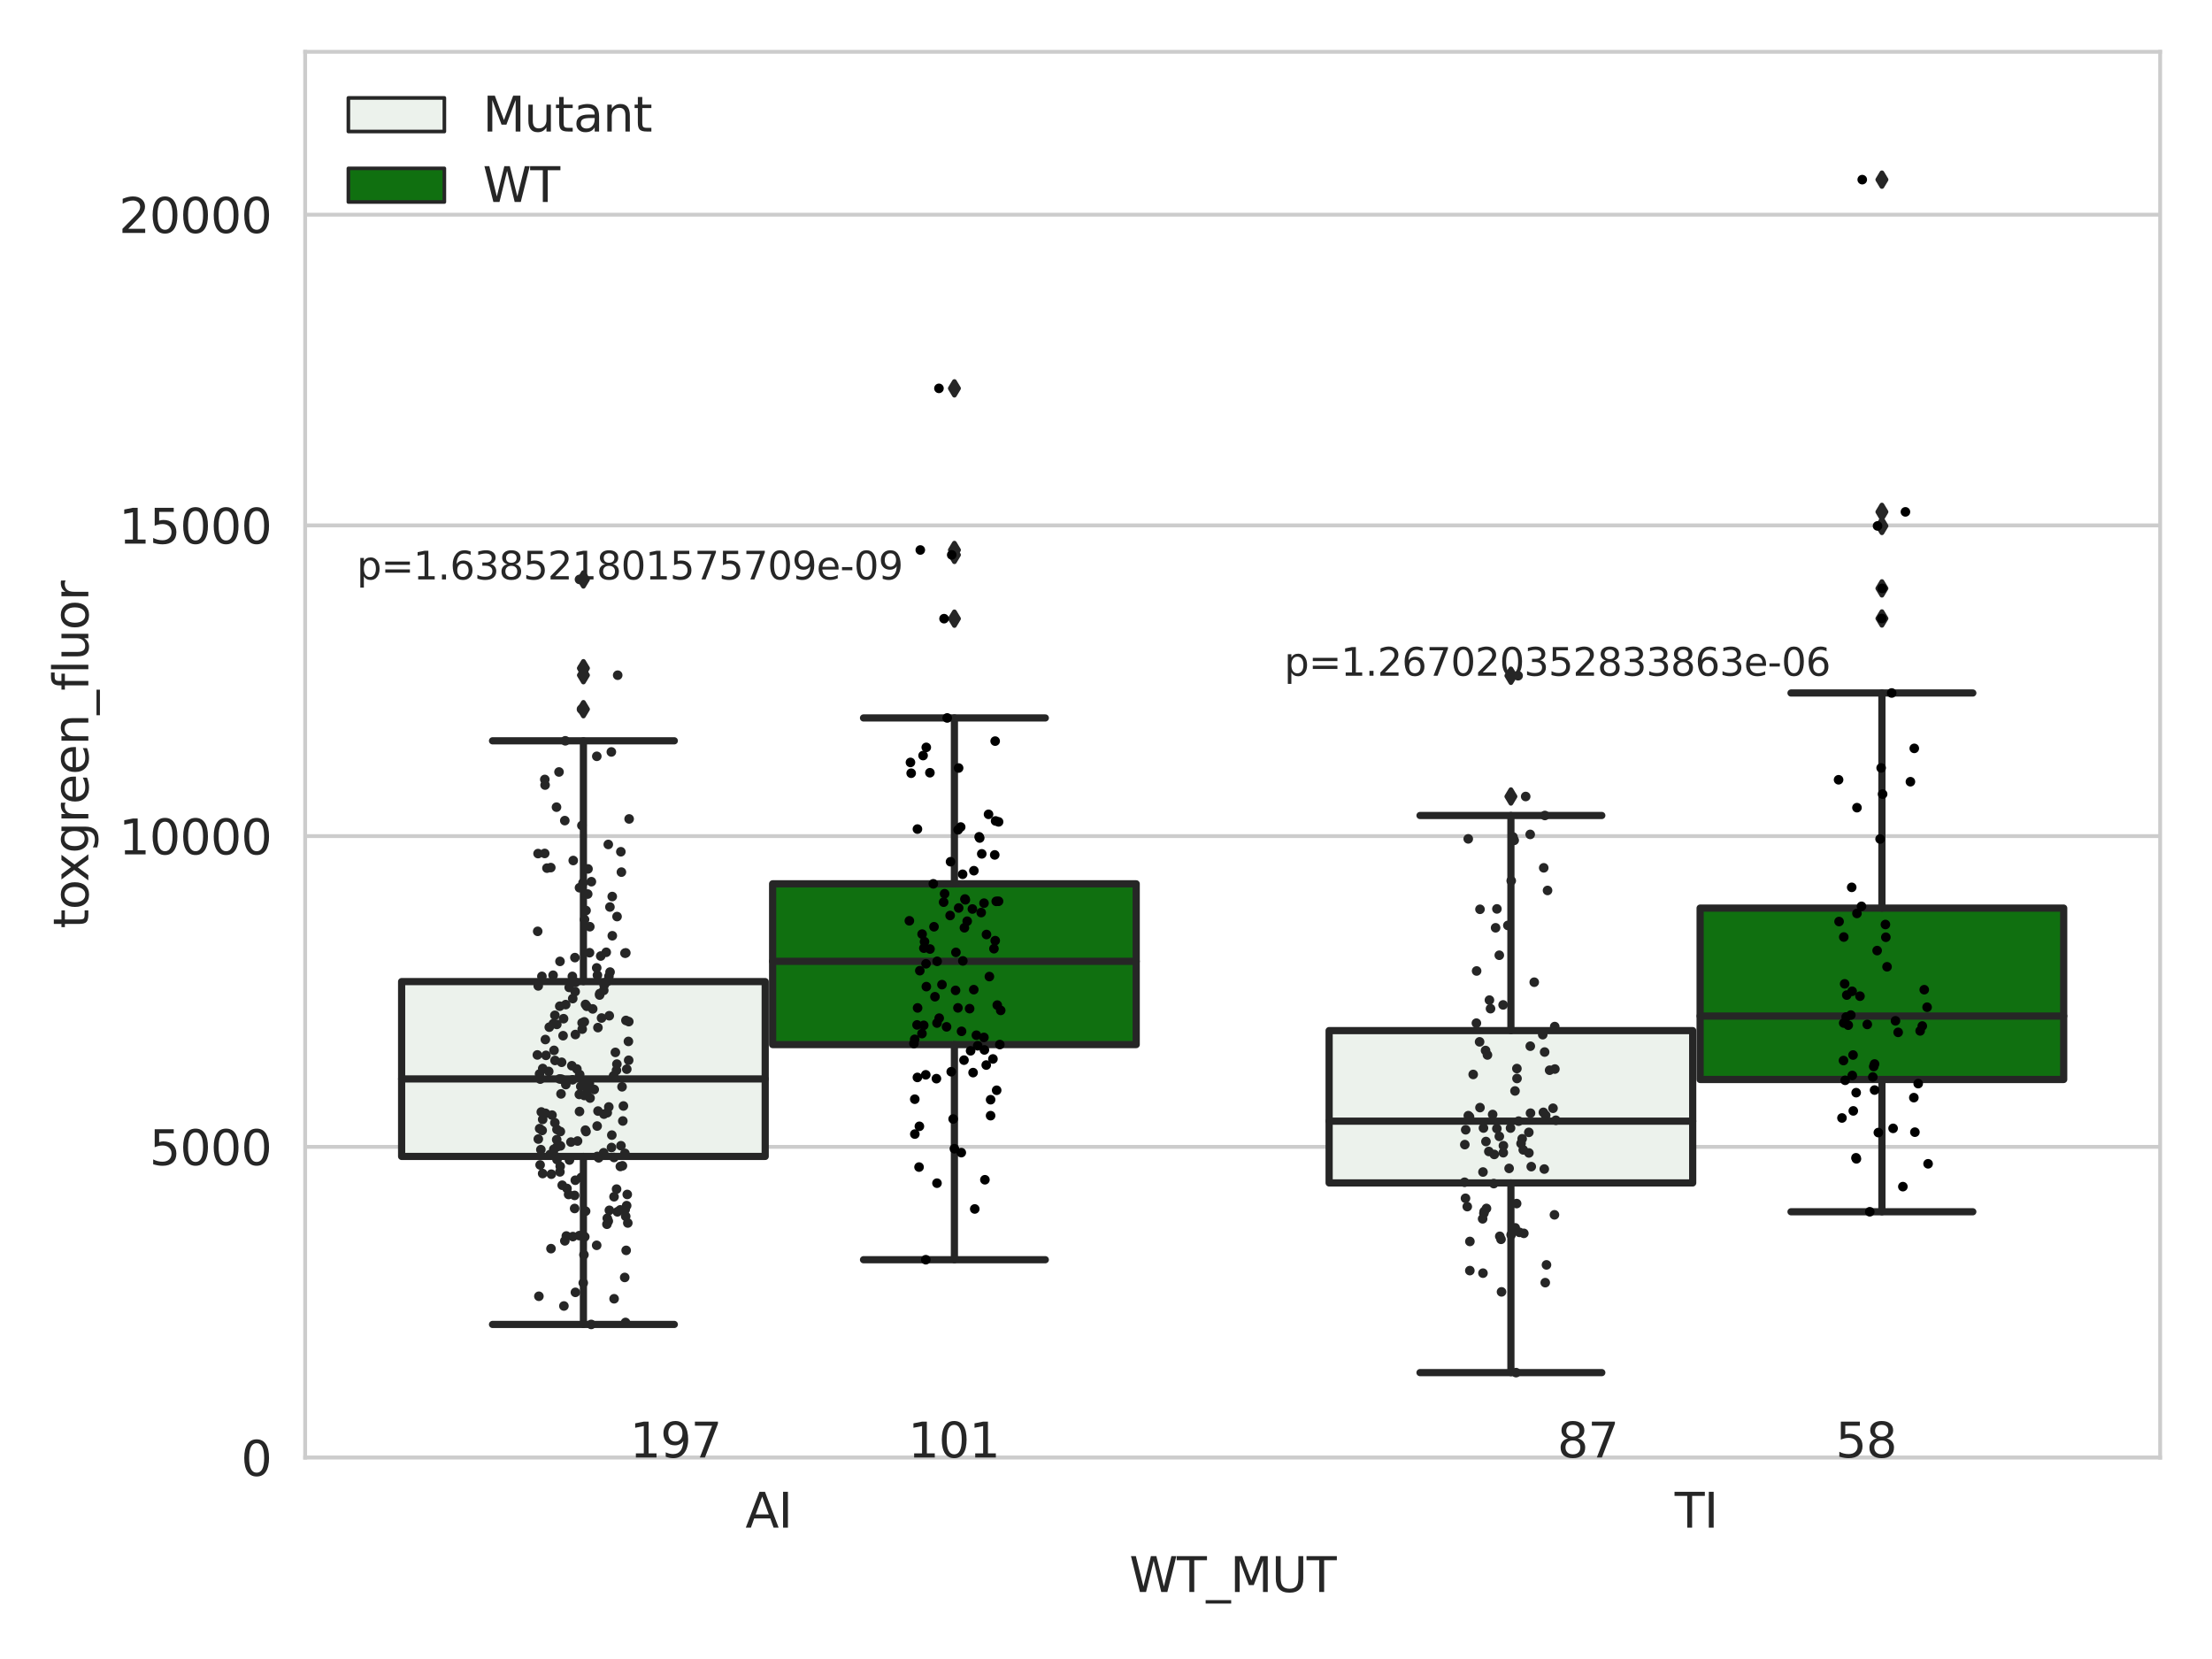 <?xml version="1.0" encoding="utf-8" standalone="no"?>
<!DOCTYPE svg PUBLIC "-//W3C//DTD SVG 1.1//EN"
  "http://www.w3.org/Graphics/SVG/1.1/DTD/svg11.dtd">
<svg xmlns:xlink="http://www.w3.org/1999/xlink" width="460.8pt" height="345.6pt" viewBox="0 0 460.8 345.6" xmlns="http://www.w3.org/2000/svg" version="1.1">
 <defs>
  <style type="text/css">*{stroke-linejoin: round; stroke-linecap: butt}</style>
 </defs>
 <g id="figure_1">
  <g id="patch_1">
   <path d="M 0 345.6 
L 460.8 345.6 
L 460.8 0 
L 0 0 
z
" style="fill: #ffffff"/>
  </g>
  <g id="axes_1">
   <g id="patch_2">
    <path d="M 63.571 303.64 
L 450 303.64 
L 450 10.8 
L 63.571 10.8 
z
" style="fill: #ffffff"/>
   </g>
   <g id="matplotlib.axis_1">
    <g id="xtick_1">
     <g id="text_1">
      <!-- AI -->
      <g style="fill: #262626" transform="translate(155.283 318.238)scale(0.1 -0.1)">
       <defs>
        <path id="DejaVuSans-41" d="M 2188 4044 
L 1331 1722 
L 3047 1722 
L 2188 4044 
z
M 1831 4666 
L 2547 4666 
L 4325 0 
L 3669 0 
L 3244 1197 
L 1141 1197 
L 716 0 
L 50 0 
L 1831 4666 
z
" transform="scale(0.016)"/>
        <path id="DejaVuSans-49" d="M 628 4666 
L 1259 4666 
L 1259 0 
L 628 0 
L 628 4666 
z
" transform="scale(0.016)"/>
       </defs>
       <use xlink:href="#DejaVuSans-41"/>
       <use xlink:href="#DejaVuSans-49" x="68.408"/>
      </g>
     </g>
    </g>
    <g id="xtick_2">
     <g id="text_2">
      <!-- TI -->
      <g style="fill: #262626" transform="translate(348.864 318.238)scale(0.1 -0.1)">
       <defs>
        <path id="DejaVuSans-54" d="M -19 4666 
L 3928 4666 
L 3928 4134 
L 2272 4134 
L 2272 0 
L 1638 0 
L 1638 4134 
L -19 4134 
L -19 4666 
z
" transform="scale(0.016)"/>
       </defs>
       <use xlink:href="#DejaVuSans-54"/>
       <use xlink:href="#DejaVuSans-49" x="61.084"/>
      </g>
     </g>
    </g>
    <g id="text_3">
     <!-- WT_MUT -->
     <g style="fill: #262626" transform="translate(235.261 331.638)scale(0.1 -0.1)">
      <defs>
       <path id="DejaVuSans-57" d="M 213 4666 
L 850 4666 
L 1831 722 
L 2809 4666 
L 3519 4666 
L 4500 722 
L 5478 4666 
L 6119 4666 
L 4947 0 
L 4153 0 
L 3169 4050 
L 2175 0 
L 1381 0 
L 213 4666 
z
" transform="scale(0.016)"/>
       <path id="DejaVuSans-5f" d="M 3263 -1063 
L 3263 -1509 
L -63 -1509 
L -63 -1063 
L 3263 -1063 
z
" transform="scale(0.016)"/>
       <path id="DejaVuSans-4d" d="M 628 4666 
L 1569 4666 
L 2759 1491 
L 3956 4666 
L 4897 4666 
L 4897 0 
L 4281 0 
L 4281 4097 
L 3078 897 
L 2444 897 
L 1241 4097 
L 1241 0 
L 628 0 
L 628 4666 
z
" transform="scale(0.016)"/>
       <path id="DejaVuSans-55" d="M 556 4666 
L 1191 4666 
L 1191 1831 
Q 1191 1081 1462 751 
Q 1734 422 2344 422 
Q 2950 422 3222 751 
Q 3494 1081 3494 1831 
L 3494 4666 
L 4128 4666 
L 4128 1753 
Q 4128 841 3676 375 
Q 3225 -91 2344 -91 
Q 1459 -91 1007 375 
Q 556 841 556 1753 
L 556 4666 
z
" transform="scale(0.016)"/>
      </defs>
      <use xlink:href="#DejaVuSans-57"/>
      <use xlink:href="#DejaVuSans-54" x="98.877"/>
      <use xlink:href="#DejaVuSans-5f" x="159.961"/>
      <use xlink:href="#DejaVuSans-4d" x="209.961"/>
      <use xlink:href="#DejaVuSans-55" x="296.24"/>
      <use xlink:href="#DejaVuSans-54" x="369.434"/>
     </g>
    </g>
   </g>
   <g id="matplotlib.axis_2">
    <g id="ytick_1">
     <g id="line2d_1">
      <path d="M 63.571 303.64 
L 450 303.64 
" clip-path="url(#p270a6a0afc)" style="fill: none; stroke: #cccccc; stroke-width: 0.8; stroke-linecap: round"/>
     </g>
     <g id="text_4">
      <!-- 0 -->
      <g style="fill: #262626" transform="translate(50.209 307.439)scale(0.1 -0.1)">
       <defs>
        <path id="DejaVuSans-30" d="M 2034 4250 
Q 1547 4250 1301 3770 
Q 1056 3291 1056 2328 
Q 1056 1369 1301 889 
Q 1547 409 2034 409 
Q 2525 409 2770 889 
Q 3016 1369 3016 2328 
Q 3016 3291 2770 3770 
Q 2525 4250 2034 4250 
z
M 2034 4750 
Q 2819 4750 3233 4129 
Q 3647 3509 3647 2328 
Q 3647 1150 3233 529 
Q 2819 -91 2034 -91 
Q 1250 -91 836 529 
Q 422 1150 422 2328 
Q 422 3509 836 4129 
Q 1250 4750 2034 4750 
z
" transform="scale(0.016)"/>
       </defs>
       <use xlink:href="#DejaVuSans-30"/>
      </g>
     </g>
    </g>
    <g id="ytick_2">
     <g id="line2d_2">
      <path d="M 63.571 238.91 
L 450 238.91 
" clip-path="url(#p270a6a0afc)" style="fill: none; stroke: #cccccc; stroke-width: 0.8; stroke-linecap: round"/>
     </g>
     <g id="text_5">
      <!-- 5000 -->
      <g style="fill: #262626" transform="translate(31.121 242.709)scale(0.1 -0.1)">
       <defs>
        <path id="DejaVuSans-35" d="M 691 4666 
L 3169 4666 
L 3169 4134 
L 1269 4134 
L 1269 2991 
Q 1406 3038 1543 3061 
Q 1681 3084 1819 3084 
Q 2600 3084 3056 2656 
Q 3513 2228 3513 1497 
Q 3513 744 3044 326 
Q 2575 -91 1722 -91 
Q 1428 -91 1123 -41 
Q 819 9 494 109 
L 494 744 
Q 775 591 1075 516 
Q 1375 441 1709 441 
Q 2250 441 2565 725 
Q 2881 1009 2881 1497 
Q 2881 1984 2565 2268 
Q 2250 2553 1709 2553 
Q 1456 2553 1204 2497 
Q 953 2441 691 2322 
L 691 4666 
z
" transform="scale(0.016)"/>
       </defs>
       <use xlink:href="#DejaVuSans-35"/>
       <use xlink:href="#DejaVuSans-30" x="63.623"/>
       <use xlink:href="#DejaVuSans-30" x="127.246"/>
       <use xlink:href="#DejaVuSans-30" x="190.869"/>
      </g>
     </g>
    </g>
    <g id="ytick_3">
     <g id="line2d_3">
      <path d="M 63.571 174.18 
L 450 174.18 
" clip-path="url(#p270a6a0afc)" style="fill: none; stroke: #cccccc; stroke-width: 0.8; stroke-linecap: round"/>
     </g>
     <g id="text_6">
      <!-- 10000 -->
      <g style="fill: #262626" transform="translate(24.759 177.979)scale(0.1 -0.1)">
       <defs>
        <path id="DejaVuSans-31" d="M 794 531 
L 1825 531 
L 1825 4091 
L 703 3866 
L 703 4441 
L 1819 4666 
L 2450 4666 
L 2450 531 
L 3481 531 
L 3481 0 
L 794 0 
L 794 531 
z
" transform="scale(0.016)"/>
       </defs>
       <use xlink:href="#DejaVuSans-31"/>
       <use xlink:href="#DejaVuSans-30" x="63.623"/>
       <use xlink:href="#DejaVuSans-30" x="127.246"/>
       <use xlink:href="#DejaVuSans-30" x="190.869"/>
       <use xlink:href="#DejaVuSans-30" x="254.492"/>
      </g>
     </g>
    </g>
    <g id="ytick_4">
     <g id="line2d_4">
      <path d="M 63.571 109.45 
L 450 109.45 
" clip-path="url(#p270a6a0afc)" style="fill: none; stroke: #cccccc; stroke-width: 0.8; stroke-linecap: round"/>
     </g>
     <g id="text_7">
      <!-- 15000 -->
      <g style="fill: #262626" transform="translate(24.759 113.249)scale(0.1 -0.1)">
       <use xlink:href="#DejaVuSans-31"/>
       <use xlink:href="#DejaVuSans-35" x="63.623"/>
       <use xlink:href="#DejaVuSans-30" x="127.246"/>
       <use xlink:href="#DejaVuSans-30" x="190.869"/>
       <use xlink:href="#DejaVuSans-30" x="254.492"/>
      </g>
     </g>
    </g>
    <g id="ytick_5">
     <g id="line2d_5">
      <path d="M 63.571 44.719 
L 450 44.719 
" clip-path="url(#p270a6a0afc)" style="fill: none; stroke: #cccccc; stroke-width: 0.8; stroke-linecap: round"/>
     </g>
     <g id="text_8">
      <!-- 20000 -->
      <g style="fill: #262626" transform="translate(24.759 48.519)scale(0.1 -0.1)">
       <defs>
        <path id="DejaVuSans-32" d="M 1228 531 
L 3431 531 
L 3431 0 
L 469 0 
L 469 531 
Q 828 903 1448 1529 
Q 2069 2156 2228 2338 
Q 2531 2678 2651 2914 
Q 2772 3150 2772 3378 
Q 2772 3750 2511 3984 
Q 2250 4219 1831 4219 
Q 1534 4219 1204 4116 
Q 875 4013 500 3803 
L 500 4441 
Q 881 4594 1212 4672 
Q 1544 4750 1819 4750 
Q 2544 4750 2975 4387 
Q 3406 4025 3406 3419 
Q 3406 3131 3298 2873 
Q 3191 2616 2906 2266 
Q 2828 2175 2409 1742 
Q 1991 1309 1228 531 
z
" transform="scale(0.016)"/>
       </defs>
       <use xlink:href="#DejaVuSans-32"/>
       <use xlink:href="#DejaVuSans-30" x="63.623"/>
       <use xlink:href="#DejaVuSans-30" x="127.246"/>
       <use xlink:href="#DejaVuSans-30" x="190.869"/>
       <use xlink:href="#DejaVuSans-30" x="254.492"/>
      </g>
     </g>
    </g>
    <g id="text_9">
     <!-- toxgreen_fluor -->
     <g style="fill: #262626" transform="translate(18.401 193.415)rotate(-90)scale(0.1 -0.1)">
      <defs>
       <path id="DejaVuSans-74" d="M 1172 4494 
L 1172 3500 
L 2356 3500 
L 2356 3053 
L 1172 3053 
L 1172 1153 
Q 1172 725 1289 603 
Q 1406 481 1766 481 
L 2356 481 
L 2356 0 
L 1766 0 
Q 1100 0 847 248 
Q 594 497 594 1153 
L 594 3053 
L 172 3053 
L 172 3500 
L 594 3500 
L 594 4494 
L 1172 4494 
z
" transform="scale(0.016)"/>
       <path id="DejaVuSans-6f" d="M 1959 3097 
Q 1497 3097 1228 2736 
Q 959 2375 959 1747 
Q 959 1119 1226 758 
Q 1494 397 1959 397 
Q 2419 397 2687 759 
Q 2956 1122 2956 1747 
Q 2956 2369 2687 2733 
Q 2419 3097 1959 3097 
z
M 1959 3584 
Q 2709 3584 3137 3096 
Q 3566 2609 3566 1747 
Q 3566 888 3137 398 
Q 2709 -91 1959 -91 
Q 1206 -91 779 398 
Q 353 888 353 1747 
Q 353 2609 779 3096 
Q 1206 3584 1959 3584 
z
" transform="scale(0.016)"/>
       <path id="DejaVuSans-78" d="M 3513 3500 
L 2247 1797 
L 3578 0 
L 2900 0 
L 1881 1375 
L 863 0 
L 184 0 
L 1544 1831 
L 300 3500 
L 978 3500 
L 1906 2253 
L 2834 3500 
L 3513 3500 
z
" transform="scale(0.016)"/>
       <path id="DejaVuSans-67" d="M 2906 1791 
Q 2906 2416 2648 2759 
Q 2391 3103 1925 3103 
Q 1463 3103 1205 2759 
Q 947 2416 947 1791 
Q 947 1169 1205 825 
Q 1463 481 1925 481 
Q 2391 481 2648 825 
Q 2906 1169 2906 1791 
z
M 3481 434 
Q 3481 -459 3084 -895 
Q 2688 -1331 1869 -1331 
Q 1566 -1331 1297 -1286 
Q 1028 -1241 775 -1147 
L 775 -588 
Q 1028 -725 1275 -790 
Q 1522 -856 1778 -856 
Q 2344 -856 2625 -561 
Q 2906 -266 2906 331 
L 2906 616 
Q 2728 306 2450 153 
Q 2172 0 1784 0 
Q 1141 0 747 490 
Q 353 981 353 1791 
Q 353 2603 747 3093 
Q 1141 3584 1784 3584 
Q 2172 3584 2450 3431 
Q 2728 3278 2906 2969 
L 2906 3500 
L 3481 3500 
L 3481 434 
z
" transform="scale(0.016)"/>
       <path id="DejaVuSans-72" d="M 2631 2963 
Q 2534 3019 2420 3045 
Q 2306 3072 2169 3072 
Q 1681 3072 1420 2755 
Q 1159 2438 1159 1844 
L 1159 0 
L 581 0 
L 581 3500 
L 1159 3500 
L 1159 2956 
Q 1341 3275 1631 3429 
Q 1922 3584 2338 3584 
Q 2397 3584 2469 3576 
Q 2541 3569 2628 3553 
L 2631 2963 
z
" transform="scale(0.016)"/>
       <path id="DejaVuSans-65" d="M 3597 1894 
L 3597 1613 
L 953 1613 
Q 991 1019 1311 708 
Q 1631 397 2203 397 
Q 2534 397 2845 478 
Q 3156 559 3463 722 
L 3463 178 
Q 3153 47 2828 -22 
Q 2503 -91 2169 -91 
Q 1331 -91 842 396 
Q 353 884 353 1716 
Q 353 2575 817 3079 
Q 1281 3584 2069 3584 
Q 2775 3584 3186 3129 
Q 3597 2675 3597 1894 
z
M 3022 2063 
Q 3016 2534 2758 2815 
Q 2500 3097 2075 3097 
Q 1594 3097 1305 2825 
Q 1016 2553 972 2059 
L 3022 2063 
z
" transform="scale(0.016)"/>
       <path id="DejaVuSans-6e" d="M 3513 2113 
L 3513 0 
L 2938 0 
L 2938 2094 
Q 2938 2591 2744 2837 
Q 2550 3084 2163 3084 
Q 1697 3084 1428 2787 
Q 1159 2491 1159 1978 
L 1159 0 
L 581 0 
L 581 3500 
L 1159 3500 
L 1159 2956 
Q 1366 3272 1645 3428 
Q 1925 3584 2291 3584 
Q 2894 3584 3203 3211 
Q 3513 2838 3513 2113 
z
" transform="scale(0.016)"/>
       <path id="DejaVuSans-66" d="M 2375 4863 
L 2375 4384 
L 1825 4384 
Q 1516 4384 1395 4259 
Q 1275 4134 1275 3809 
L 1275 3500 
L 2222 3500 
L 2222 3053 
L 1275 3053 
L 1275 0 
L 697 0 
L 697 3053 
L 147 3053 
L 147 3500 
L 697 3500 
L 697 3744 
Q 697 4328 969 4595 
Q 1241 4863 1831 4863 
L 2375 4863 
z
" transform="scale(0.016)"/>
       <path id="DejaVuSans-6c" d="M 603 4863 
L 1178 4863 
L 1178 0 
L 603 0 
L 603 4863 
z
" transform="scale(0.016)"/>
       <path id="DejaVuSans-75" d="M 544 1381 
L 544 3500 
L 1119 3500 
L 1119 1403 
Q 1119 906 1312 657 
Q 1506 409 1894 409 
Q 2359 409 2629 706 
Q 2900 1003 2900 1516 
L 2900 3500 
L 3475 3500 
L 3475 0 
L 2900 0 
L 2900 538 
Q 2691 219 2414 64 
Q 2138 -91 1772 -91 
Q 1169 -91 856 284 
Q 544 659 544 1381 
z
M 1991 3584 
L 1991 3584 
z
" transform="scale(0.016)"/>
      </defs>
      <use xlink:href="#DejaVuSans-74"/>
      <use xlink:href="#DejaVuSans-6f" x="39.209"/>
      <use xlink:href="#DejaVuSans-78" x="97.266"/>
      <use xlink:href="#DejaVuSans-67" x="156.445"/>
      <use xlink:href="#DejaVuSans-72" x="219.922"/>
      <use xlink:href="#DejaVuSans-65" x="258.785"/>
      <use xlink:href="#DejaVuSans-65" x="320.309"/>
      <use xlink:href="#DejaVuSans-6e" x="381.832"/>
      <use xlink:href="#DejaVuSans-5f" x="445.211"/>
      <use xlink:href="#DejaVuSans-66" x="495.211"/>
      <use xlink:href="#DejaVuSans-6c" x="530.416"/>
      <use xlink:href="#DejaVuSans-75" x="558.199"/>
      <use xlink:href="#DejaVuSans-6f" x="621.578"/>
      <use xlink:href="#DejaVuSans-72" x="682.76"/>
     </g>
    </g>
   </g>
   <g id="patch_3">
    <path d="M 83.666 240.903 
L 159.406 240.903 
L 159.406 204.485 
L 83.666 204.485 
L 83.666 240.903 
z
" clip-path="url(#p270a6a0afc)" style="fill: #ecf2ec; stroke: #262626; stroke-width: 1.5; stroke-linejoin: miter"/>
   </g>
   <g id="patch_4">
    <path d="M 160.951 217.603 
L 236.691 217.603 
L 236.691 184.116 
L 160.951 184.116 
L 160.951 217.603 
z
" clip-path="url(#p270a6a0afc)" style="fill: #107010; stroke: #262626; stroke-width: 1.5; stroke-linejoin: miter"/>
   </g>
   <g id="patch_5">
    <path d="M 276.88 246.426 
L 352.62 246.426 
L 352.62 214.695 
L 276.88 214.695 
L 276.88 246.426 
z
" clip-path="url(#p270a6a0afc)" style="fill: #ecf2ec; stroke: #262626; stroke-width: 1.5; stroke-linejoin: miter"/>
   </g>
   <g id="patch_6">
    <path d="M 354.166 224.876 
L 429.906 224.876 
L 429.906 189.176 
L 354.166 189.176 
L 354.166 224.876 
z
" clip-path="url(#p270a6a0afc)" style="fill: #107010; stroke: #262626; stroke-width: 1.5; stroke-linejoin: miter"/>
   </g>
   <g id="patch_7">
    <path d="M 160.178 303.64 
L 160.178 303.64 
L 160.178 303.64 
L 160.178 303.64 
z
" clip-path="url(#p270a6a0afc)" style="fill: #ecf2ec; stroke: #262626; stroke-width: 0.75; stroke-linejoin: miter"/>
   </g>
   <g id="patch_8">
    <path d="M 160.178 303.64 
L 160.178 303.64 
L 160.178 303.64 
L 160.178 303.64 
z
" clip-path="url(#p270a6a0afc)" style="fill: #107010; stroke: #262626; stroke-width: 0.75; stroke-linejoin: miter"/>
   </g>
   <g id="PathCollection_1"/>
   <g id="PathCollection_2"/>
   <g id="line2d_6">
    <path d="M 121.536 240.903 
L 121.536 275.904 
" clip-path="url(#p270a6a0afc)" style="fill: none; stroke: #262626; stroke-width: 1.5; stroke-linecap: round"/>
   </g>
   <g id="line2d_7">
    <path d="M 121.536 204.485 
L 121.536 154.323 
" clip-path="url(#p270a6a0afc)" style="fill: none; stroke: #262626; stroke-width: 1.5; stroke-linecap: round"/>
   </g>
   <g id="line2d_8">
    <path d="M 102.601 275.904 
L 140.471 275.904 
" clip-path="url(#p270a6a0afc)" style="fill: none; stroke: #262626; stroke-width: 1.5; stroke-linecap: round"/>
   </g>
   <g id="line2d_9">
    <path d="M 102.601 154.323 
L 140.471 154.323 
" clip-path="url(#p270a6a0afc)" style="fill: none; stroke: #262626; stroke-width: 1.5; stroke-linecap: round"/>
   </g>
   <g id="line2d_10">
    <defs>
     <path id="m8c274f0d1e" d="M -0 1.414 
L 0.849 0 
L 0 -1.414 
L -0.849 -0 
z
" style="stroke: #262626; stroke-linejoin: miter"/>
    </defs>
    <g clip-path="url(#p270a6a0afc)">
     <use xlink:href="#m8c274f0d1e" x="121.536" y="120.708" style="fill: #262626; stroke: #262626; stroke-linejoin: miter"/>
     <use xlink:href="#m8c274f0d1e" x="121.536" y="147.736" style="fill: #262626; stroke: #262626; stroke-linejoin: miter"/>
     <use xlink:href="#m8c274f0d1e" x="121.536" y="140.657" style="fill: #262626; stroke: #262626; stroke-linejoin: miter"/>
     <use xlink:href="#m8c274f0d1e" x="121.536" y="139.2" style="fill: #262626; stroke: #262626; stroke-linejoin: miter"/>
    </g>
   </g>
   <g id="line2d_11">
    <path d="M 198.821 217.603 
L 198.821 262.422 
" clip-path="url(#p270a6a0afc)" style="fill: none; stroke: #262626; stroke-width: 1.5; stroke-linecap: round"/>
   </g>
   <g id="line2d_12">
    <path d="M 198.821 184.116 
L 198.821 149.561 
" clip-path="url(#p270a6a0afc)" style="fill: none; stroke: #262626; stroke-width: 1.5; stroke-linecap: round"/>
   </g>
   <g id="line2d_13">
    <path d="M 179.886 262.422 
L 217.756 262.422 
" clip-path="url(#p270a6a0afc)" style="fill: none; stroke: #262626; stroke-width: 1.5; stroke-linecap: round"/>
   </g>
   <g id="line2d_14">
    <path d="M 179.886 149.561 
L 217.756 149.561 
" clip-path="url(#p270a6a0afc)" style="fill: none; stroke: #262626; stroke-width: 1.5; stroke-linecap: round"/>
   </g>
   <g id="line2d_15">
    <g clip-path="url(#p270a6a0afc)">
     <use xlink:href="#m8c274f0d1e" x="198.821" y="128.881" style="fill: #262626; stroke: #262626; stroke-linejoin: miter"/>
     <use xlink:href="#m8c274f0d1e" x="198.821" y="80.903" style="fill: #262626; stroke: #262626; stroke-linejoin: miter"/>
     <use xlink:href="#m8c274f0d1e" x="198.821" y="114.573" style="fill: #262626; stroke: #262626; stroke-linejoin: miter"/>
     <use xlink:href="#m8c274f0d1e" x="198.821" y="115.595" style="fill: #262626; stroke: #262626; stroke-linejoin: miter"/>
    </g>
   </g>
   <g id="line2d_16">
    <path d="M 314.75 246.426 
L 314.75 285.94 
" clip-path="url(#p270a6a0afc)" style="fill: none; stroke: #262626; stroke-width: 1.5; stroke-linecap: round"/>
   </g>
   <g id="line2d_17">
    <path d="M 314.75 214.695 
L 314.75 169.881 
" clip-path="url(#p270a6a0afc)" style="fill: none; stroke: #262626; stroke-width: 1.5; stroke-linecap: round"/>
   </g>
   <g id="line2d_18">
    <path d="M 295.815 285.94 
L 333.685 285.94 
" clip-path="url(#p270a6a0afc)" style="fill: none; stroke: #262626; stroke-width: 1.5; stroke-linecap: round"/>
   </g>
   <g id="line2d_19">
    <path d="M 295.815 169.881 
L 333.685 169.881 
" clip-path="url(#p270a6a0afc)" style="fill: none; stroke: #262626; stroke-width: 1.5; stroke-linecap: round"/>
   </g>
   <g id="line2d_20">
    <g clip-path="url(#p270a6a0afc)">
     <use xlink:href="#m8c274f0d1e" x="314.75" y="165.925" style="fill: #262626; stroke: #262626; stroke-linejoin: miter"/>
     <use xlink:href="#m8c274f0d1e" x="314.75" y="140.767" style="fill: #262626; stroke: #262626; stroke-linejoin: miter"/>
    </g>
   </g>
   <g id="line2d_21">
    <path d="M 392.036 224.876 
L 392.036 252.432 
" clip-path="url(#p270a6a0afc)" style="fill: none; stroke: #262626; stroke-width: 1.5; stroke-linecap: round"/>
   </g>
   <g id="line2d_22">
    <path d="M 392.036 189.176 
L 392.036 144.364 
" clip-path="url(#p270a6a0afc)" style="fill: none; stroke: #262626; stroke-width: 1.5; stroke-linecap: round"/>
   </g>
   <g id="line2d_23">
    <path d="M 373.101 252.432 
L 410.971 252.432 
" clip-path="url(#p270a6a0afc)" style="fill: none; stroke: #262626; stroke-width: 1.5; stroke-linecap: round"/>
   </g>
   <g id="line2d_24">
    <path d="M 373.101 144.364 
L 410.971 144.364 
" clip-path="url(#p270a6a0afc)" style="fill: none; stroke: #262626; stroke-width: 1.5; stroke-linecap: round"/>
   </g>
   <g id="line2d_25">
    <g clip-path="url(#p270a6a0afc)">
     <use xlink:href="#m8c274f0d1e" x="392.036" y="37.422" style="fill: #262626; stroke: #262626; stroke-linejoin: miter"/>
     <use xlink:href="#m8c274f0d1e" x="392.036" y="122.572" style="fill: #262626; stroke: #262626; stroke-linejoin: miter"/>
     <use xlink:href="#m8c274f0d1e" x="392.036" y="109.562" style="fill: #262626; stroke: #262626; stroke-linejoin: miter"/>
     <use xlink:href="#m8c274f0d1e" x="392.036" y="128.839" style="fill: #262626; stroke: #262626; stroke-linejoin: miter"/>
     <use xlink:href="#m8c274f0d1e" x="392.036" y="106.632" style="fill: #262626; stroke: #262626; stroke-linejoin: miter"/>
    </g>
   </g>
   <g id="line2d_26">
    <path d="M 83.666 224.758 
L 159.406 224.758 
" clip-path="url(#p270a6a0afc)" style="fill: none; stroke: #262626; stroke-width: 1.5; stroke-linecap: round"/>
   </g>
   <g id="line2d_27">
    <path d="M 160.951 200.26 
L 236.691 200.26 
" clip-path="url(#p270a6a0afc)" style="fill: none; stroke: #262626; stroke-width: 1.5; stroke-linecap: round"/>
   </g>
   <g id="line2d_28">
    <path d="M 276.88 233.553 
L 352.62 233.553 
" clip-path="url(#p270a6a0afc)" style="fill: none; stroke: #262626; stroke-width: 1.5; stroke-linecap: round"/>
   </g>
   <g id="line2d_29">
    <path d="M 354.166 211.657 
L 429.906 211.657 
" clip-path="url(#p270a6a0afc)" style="fill: none; stroke: #262626; stroke-width: 1.5; stroke-linecap: round"/>
   </g>
   <g id="patch_9">
    <path d="M 63.571 303.64 
L 63.571 10.8 
" style="fill: none; stroke: #cccccc; stroke-width: 0.8; stroke-linejoin: miter; stroke-linecap: square"/>
   </g>
   <g id="patch_10">
    <path d="M 450 303.64 
L 450 10.8 
" style="fill: none; stroke: #cccccc; stroke-width: 0.8; stroke-linejoin: miter; stroke-linecap: square"/>
   </g>
   <g id="patch_11">
    <path d="M 63.571 303.64 
L 450 303.64 
" style="fill: none; stroke: #cccccc; stroke-width: 0.8; stroke-linejoin: miter; stroke-linecap: square"/>
   </g>
   <g id="patch_12">
    <path d="M 63.571 10.8 
L 450 10.8 
" style="fill: none; stroke: #cccccc; stroke-width: 0.8; stroke-linejoin: miter; stroke-linecap: square"/>
   </g>
   <g id="PathCollection_3">
    <defs>
     <path id="C0_0_151d6aabf2" d="M 0 1 
C 0.265 1 0.52 0.895 0.707 0.707 
C 0.895 0.52 1 0.265 1 -0 
C 1 -0.265 0.895 -0.52 0.707 -0.707 
C 0.52 -0.895 0.265 -1 0 -1 
C -0.265 -1 -0.52 -0.895 -0.707 -0.707 
C -0.895 -0.52 -1 -0.265 -1 0 
C -1 0.265 -0.895 0.52 -0.707 0.707 
C -0.52 0.895 -0.265 1 0 1 
z
"/>
    </defs>
    <g clip-path="url(#p270a6a0afc)">
     <use xlink:href="#C0_0_151d6aabf2" x="119.343" y="257.606" style="fill: #262626"/>
    </g>
    <g clip-path="url(#p270a6a0afc)">
     <use xlink:href="#C0_0_151d6aabf2" x="114.851" y="244.606" style="fill: #262626"/>
    </g>
    <g clip-path="url(#p270a6a0afc)">
     <use xlink:href="#C0_0_151d6aabf2" x="126.826" y="230.597" style="fill: #262626"/>
    </g>
    <g clip-path="url(#p270a6a0afc)">
     <use xlink:href="#C0_0_151d6aabf2" x="127.555" y="194.935" style="fill: #262626"/>
    </g>
    <g clip-path="url(#p270a6a0afc)">
     <use xlink:href="#C0_0_151d6aabf2" x="113.049" y="233.195" style="fill: #262626"/>
    </g>
    <g clip-path="url(#p270a6a0afc)">
     <use xlink:href="#C0_0_151d6aabf2" x="130.179" y="240.262" style="fill: #262626"/>
    </g>
    <g clip-path="url(#p270a6a0afc)">
     <use xlink:href="#C0_0_151d6aabf2" x="129.21" y="252.042" style="fill: #262626"/>
    </g>
    <g clip-path="url(#p270a6a0afc)">
     <use xlink:href="#C0_0_151d6aabf2" x="118.939" y="237.913" style="fill: #262626"/>
    </g>
    <g clip-path="url(#p270a6a0afc)">
     <use xlink:href="#C0_0_151d6aabf2" x="115.275" y="240.296" style="fill: #262626"/>
    </g>
    <g clip-path="url(#p270a6a0afc)">
     <use xlink:href="#C0_0_151d6aabf2" x="127.916" y="249.305" style="fill: #262626"/>
    </g>
    <g clip-path="url(#p270a6a0afc)">
     <use xlink:href="#C0_0_151d6aabf2" x="121.091" y="245.278" style="fill: #262626"/>
    </g>
    <g clip-path="url(#p270a6a0afc)">
     <use xlink:href="#C0_0_151d6aabf2" x="114.74" y="180.736" style="fill: #262626"/>
    </g>
    <g clip-path="url(#p270a6a0afc)">
     <use xlink:href="#C0_0_151d6aabf2" x="125.752" y="240.139" style="fill: #262626"/>
    </g>
    <g clip-path="url(#p270a6a0afc)">
     <use xlink:href="#C0_0_151d6aabf2" x="114.994" y="232.298" style="fill: #262626"/>
    </g>
    <g clip-path="url(#p270a6a0afc)">
     <use xlink:href="#C0_0_151d6aabf2" x="130.19" y="198.563" style="fill: #262626"/>
    </g>
    <g clip-path="url(#p270a6a0afc)">
     <use xlink:href="#C0_0_151d6aabf2" x="115.218" y="203.158" style="fill: #262626"/>
    </g>
    <g clip-path="url(#p270a6a0afc)">
     <use xlink:href="#C0_0_151d6aabf2" x="121.503" y="267.252" style="fill: #262626"/>
    </g>
    <g clip-path="url(#p270a6a0afc)">
     <use xlink:href="#C0_0_151d6aabf2" x="124.559" y="214.068" style="fill: #262626"/>
    </g>
    <g clip-path="url(#p270a6a0afc)">
     <use xlink:href="#C0_0_151d6aabf2" x="117.764" y="154.323" style="fill: #262626"/>
    </g>
    <g clip-path="url(#p270a6a0afc)">
     <use xlink:href="#C0_0_151d6aabf2" x="124.323" y="157.553" style="fill: #262626"/>
    </g>
    <g clip-path="url(#p270a6a0afc)">
     <use xlink:href="#C0_0_151d6aabf2" x="127.909" y="241.125" style="fill: #262626"/>
    </g>
    <g clip-path="url(#p270a6a0afc)">
     <use xlink:href="#C0_0_151d6aabf2" x="113.471" y="177.787" style="fill: #262626"/>
    </g>
    <g clip-path="url(#p270a6a0afc)">
     <use xlink:href="#C0_0_151d6aabf2" x="125.813" y="232.093" style="fill: #262626"/>
    </g>
    <g clip-path="url(#p270a6a0afc)">
     <use xlink:href="#C0_0_151d6aabf2" x="129.869" y="230.397" style="fill: #262626"/>
    </g>
    <g clip-path="url(#p270a6a0afc)">
     <use xlink:href="#C0_0_151d6aabf2" x="119.842" y="245.864" style="fill: #262626"/>
    </g>
    <g clip-path="url(#p270a6a0afc)">
     <use xlink:href="#C0_0_151d6aabf2" x="116.657" y="200.273" style="fill: #262626"/>
    </g>
    <g clip-path="url(#p270a6a0afc)">
     <use xlink:href="#C0_0_151d6aabf2" x="120.723" y="184.932" style="fill: #262626"/>
    </g>
    <g clip-path="url(#p270a6a0afc)">
     <use xlink:href="#C0_0_151d6aabf2" x="112.125" y="205.382" style="fill: #262626"/>
    </g>
    <g clip-path="url(#p270a6a0afc)">
     <use xlink:href="#C0_0_151d6aabf2" x="115.62" y="220.914" style="fill: #262626"/>
    </g>
    <g clip-path="url(#p270a6a0afc)">
     <use xlink:href="#C0_0_151d6aabf2" x="126.502" y="231.802" style="fill: #262626"/>
    </g>
    <g clip-path="url(#p270a6a0afc)">
     <use xlink:href="#C0_0_151d6aabf2" x="112.398" y="223.724" style="fill: #262626"/>
    </g>
    <g clip-path="url(#p270a6a0afc)">
     <use xlink:href="#C0_0_151d6aabf2" x="129.668" y="242.858" style="fill: #262626"/>
    </g>
    <g clip-path="url(#p270a6a0afc)">
     <use xlink:href="#C0_0_151d6aabf2" x="120.986" y="226.315" style="fill: #262626"/>
    </g>
    <g clip-path="url(#p270a6a0afc)">
     <use xlink:href="#C0_0_151d6aabf2" x="121.642" y="261.394" style="fill: #262626"/>
    </g>
    <g clip-path="url(#p270a6a0afc)">
     <use xlink:href="#C0_0_151d6aabf2" x="112.088" y="177.818" style="fill: #262626"/>
    </g>
    <g clip-path="url(#p270a6a0afc)">
     <use xlink:href="#C0_0_151d6aabf2" x="112.888" y="203.394" style="fill: #262626"/>
    </g>
    <g clip-path="url(#p270a6a0afc)">
     <use xlink:href="#C0_0_151d6aabf2" x="119.816" y="206.571" style="fill: #262626"/>
    </g>
    <g clip-path="url(#p270a6a0afc)">
     <use xlink:href="#C0_0_151d6aabf2" x="126.846" y="203.397" style="fill: #262626"/>
    </g>
    <g clip-path="url(#p270a6a0afc)">
     <use xlink:href="#C0_0_151d6aabf2" x="116.759" y="238.705" style="fill: #262626"/>
    </g>
    <g clip-path="url(#p270a6a0afc)">
     <use xlink:href="#C0_0_151d6aabf2" x="113.638" y="231.921" style="fill: #262626"/>
    </g>
    <g clip-path="url(#p270a6a0afc)">
     <use xlink:href="#C0_0_151d6aabf2" x="128.615" y="252.449" style="fill: #262626"/>
    </g>
    <g clip-path="url(#p270a6a0afc)">
     <use xlink:href="#C0_0_151d6aabf2" x="116.036" y="241.569" style="fill: #262626"/>
    </g>
    <g clip-path="url(#p270a6a0afc)">
     <use xlink:href="#C0_0_151d6aabf2" x="127.059" y="188.947" style="fill: #262626"/>
    </g>
    <g clip-path="url(#p270a6a0afc)">
     <use xlink:href="#C0_0_151d6aabf2" x="121.769" y="191.56" style="fill: #262626"/>
    </g>
    <g clip-path="url(#p270a6a0afc)">
     <use xlink:href="#C0_0_151d6aabf2" x="116.608" y="209.612" style="fill: #262626"/>
    </g>
    <g clip-path="url(#p270a6a0afc)">
     <use xlink:href="#C0_0_151d6aabf2" x="121.457" y="183.899" style="fill: #262626"/>
    </g>
    <g clip-path="url(#p270a6a0afc)">
     <use xlink:href="#C0_0_151d6aabf2" x="130.394" y="212.574" style="fill: #262626"/>
    </g>
    <g clip-path="url(#p270a6a0afc)">
     <use xlink:href="#C0_0_151d6aabf2" x="129.228" y="242.998" style="fill: #262626"/>
    </g>
    <g clip-path="url(#p270a6a0afc)">
     <use xlink:href="#C0_0_151d6aabf2" x="120.722" y="120.708" style="fill: #262626"/>
    </g>
    <g clip-path="url(#p270a6a0afc)">
     <use xlink:href="#C0_0_151d6aabf2" x="121.137" y="147.736" style="fill: #262626"/>
    </g>
    <g clip-path="url(#p270a6a0afc)">
     <use xlink:href="#C0_0_151d6aabf2" x="126.719" y="254.373" style="fill: #262626"/>
    </g>
    <g clip-path="url(#p270a6a0afc)">
     <use xlink:href="#C0_0_151d6aabf2" x="122.922" y="228.747" style="fill: #262626"/>
    </g>
    <g clip-path="url(#p270a6a0afc)">
     <use xlink:href="#C0_0_151d6aabf2" x="121.993" y="252.311" style="fill: #262626"/>
    </g>
    <g clip-path="url(#p270a6a0afc)">
     <use xlink:href="#C0_0_151d6aabf2" x="121.219" y="171.967" style="fill: #262626"/>
    </g>
    <g clip-path="url(#p270a6a0afc)">
     <use xlink:href="#C0_0_151d6aabf2" x="123.16" y="275.904" style="fill: #262626"/>
    </g>
    <g clip-path="url(#p270a6a0afc)">
     <use xlink:href="#C0_0_151d6aabf2" x="130.245" y="251.963" style="fill: #262626"/>
    </g>
    <g clip-path="url(#p270a6a0afc)">
     <use xlink:href="#C0_0_151d6aabf2" x="129.744" y="233.521" style="fill: #262626"/>
    </g>
    <g clip-path="url(#p270a6a0afc)">
     <use xlink:href="#C0_0_151d6aabf2" x="114.593" y="240.506" style="fill: #262626"/>
    </g>
    <g clip-path="url(#p270a6a0afc)">
     <use xlink:href="#C0_0_151d6aabf2" x="123.476" y="210.175" style="fill: #262626"/>
    </g>
    <g clip-path="url(#p270a6a0afc)">
     <use xlink:href="#C0_0_151d6aabf2" x="118.115" y="247.576" style="fill: #262626"/>
    </g>
    <g clip-path="url(#p270a6a0afc)">
     <use xlink:href="#C0_0_151d6aabf2" x="117.85" y="209.279" style="fill: #262626"/>
    </g>
    <g clip-path="url(#p270a6a0afc)">
     <use xlink:href="#C0_0_151d6aabf2" x="126.436" y="255.031" style="fill: #262626"/>
    </g>
    <g clip-path="url(#p270a6a0afc)">
     <use xlink:href="#C0_0_151d6aabf2" x="121.819" y="257.646" style="fill: #262626"/>
    </g>
    <g clip-path="url(#p270a6a0afc)">
     <use xlink:href="#C0_0_151d6aabf2" x="119.878" y="204.656" style="fill: #262626"/>
    </g>
    <g clip-path="url(#p270a6a0afc)">
     <use xlink:href="#C0_0_151d6aabf2" x="127.541" y="186.764" style="fill: #262626"/>
    </g>
    <g clip-path="url(#p270a6a0afc)">
     <use xlink:href="#C0_0_151d6aabf2" x="125.775" y="206.31" style="fill: #262626"/>
    </g>
    <g clip-path="url(#p270a6a0afc)">
     <use xlink:href="#C0_0_151d6aabf2" x="116.997" y="221.291" style="fill: #262626"/>
    </g>
    <g clip-path="url(#p270a6a0afc)">
     <use xlink:href="#C0_0_151d6aabf2" x="127.929" y="270.557" style="fill: #262626"/>
    </g>
    <g clip-path="url(#p270a6a0afc)">
     <use xlink:href="#C0_0_151d6aabf2" x="128.677" y="140.657" style="fill: #262626"/>
    </g>
    <g clip-path="url(#p270a6a0afc)">
     <use xlink:href="#C0_0_151d6aabf2" x="113.942" y="180.846" style="fill: #262626"/>
    </g>
    <g clip-path="url(#p270a6a0afc)">
     <use xlink:href="#C0_0_151d6aabf2" x="119.234" y="203.399" style="fill: #262626"/>
    </g>
    <g clip-path="url(#p270a6a0afc)">
     <use xlink:href="#C0_0_151d6aabf2" x="130.14" y="266.114" style="fill: #262626"/>
    </g>
    <g clip-path="url(#p270a6a0afc)">
     <use xlink:href="#C0_0_151d6aabf2" x="122.33" y="227.285" style="fill: #262626"/>
    </g>
    <g clip-path="url(#p270a6a0afc)">
     <use xlink:href="#C0_0_151d6aabf2" x="124.297" y="259.42" style="fill: #262626"/>
    </g>
    <g clip-path="url(#p270a6a0afc)">
     <use xlink:href="#C0_0_151d6aabf2" x="125.314" y="212.073" style="fill: #262626"/>
    </g>
    <g clip-path="url(#p270a6a0afc)">
     <use xlink:href="#C0_0_151d6aabf2" x="116.452" y="160.816" style="fill: #262626"/>
    </g>
    <g clip-path="url(#p270a6a0afc)">
     <use xlink:href="#C0_0_151d6aabf2" x="120.179" y="222.691" style="fill: #262626"/>
    </g>
    <g clip-path="url(#p270a6a0afc)">
     <use xlink:href="#C0_0_151d6aabf2" x="113.063" y="222.587" style="fill: #262626"/>
    </g>
    <g clip-path="url(#p270a6a0afc)">
     <use xlink:href="#C0_0_151d6aabf2" x="130.441" y="260.475" style="fill: #262626"/>
    </g>
    <g clip-path="url(#p270a6a0afc)">
     <use xlink:href="#C0_0_151d6aabf2" x="122.491" y="181.01" style="fill: #262626"/>
    </g>
    <g clip-path="url(#p270a6a0afc)">
     <use xlink:href="#C0_0_151d6aabf2" x="124.91" y="207.283" style="fill: #262626"/>
    </g>
    <g clip-path="url(#p270a6a0afc)">
     <use xlink:href="#C0_0_151d6aabf2" x="118.629" y="241.661" style="fill: #262626"/>
    </g>
    <g clip-path="url(#p270a6a0afc)">
     <use xlink:href="#C0_0_151d6aabf2" x="124.422" y="240.903" style="fill: #262626"/>
    </g>
    <g clip-path="url(#p270a6a0afc)">
     <use xlink:href="#C0_0_151d6aabf2" x="124.943" y="206.98" style="fill: #262626"/>
    </g>
    <g clip-path="url(#p270a6a0afc)">
     <use xlink:href="#C0_0_151d6aabf2" x="127.356" y="156.641" style="fill: #262626"/>
    </g>
    <g clip-path="url(#p270a6a0afc)">
     <use xlink:href="#C0_0_151d6aabf2" x="129.583" y="226.401" style="fill: #262626"/>
    </g>
    <g clip-path="url(#p270a6a0afc)">
     <use xlink:href="#C0_0_151d6aabf2" x="120.317" y="237.694" style="fill: #262626"/>
    </g>
    <g clip-path="url(#p270a6a0afc)">
     <use xlink:href="#C0_0_151d6aabf2" x="114.425" y="213.98" style="fill: #262626"/>
    </g>
    <g clip-path="url(#p270a6a0afc)">
     <use xlink:href="#C0_0_151d6aabf2" x="124.457" y="203.156" style="fill: #262626"/>
    </g>
    <g clip-path="url(#p270a6a0afc)">
     <use xlink:href="#C0_0_151d6aabf2" x="116.981" y="224.817" style="fill: #262626"/>
    </g>
    <g clip-path="url(#p270a6a0afc)">
     <use xlink:href="#C0_0_151d6aabf2" x="121.949" y="235.429" style="fill: #262626"/>
    </g>
    <g clip-path="url(#p270a6a0afc)">
     <use xlink:href="#C0_0_151d6aabf2" x="117.473" y="272.061" style="fill: #262626"/>
    </g>
    <g clip-path="url(#p270a6a0afc)">
     <use xlink:href="#C0_0_151d6aabf2" x="129.334" y="177.436" style="fill: #262626"/>
    </g>
    <g clip-path="url(#p270a6a0afc)">
     <use xlink:href="#C0_0_151d6aabf2" x="130.964" y="220.872" style="fill: #262626"/>
    </g>
    <g clip-path="url(#p270a6a0afc)">
     <use xlink:href="#C0_0_151d6aabf2" x="117.118" y="246.904" style="fill: #262626"/>
    </g>
    <g clip-path="url(#p270a6a0afc)">
     <use xlink:href="#C0_0_151d6aabf2" x="119.122" y="222.011" style="fill: #262626"/>
    </g>
    <g clip-path="url(#p270a6a0afc)">
     <use xlink:href="#C0_0_151d6aabf2" x="124.396" y="234.574" style="fill: #262626"/>
    </g>
    <g clip-path="url(#p270a6a0afc)">
     <use xlink:href="#C0_0_151d6aabf2" x="124.722" y="241.199" style="fill: #262626"/>
    </g>
    <g clip-path="url(#p270a6a0afc)">
     <use xlink:href="#C0_0_151d6aabf2" x="126.505" y="253.787" style="fill: #262626"/>
    </g>
    <g clip-path="url(#p270a6a0afc)">
     <use xlink:href="#C0_0_151d6aabf2" x="121.727" y="212.87" style="fill: #262626"/>
    </g>
    <g clip-path="url(#p270a6a0afc)">
     <use xlink:href="#C0_0_151d6aabf2" x="115.59" y="211.507" style="fill: #262626"/>
    </g>
    <g clip-path="url(#p270a6a0afc)">
     <use xlink:href="#C0_0_151d6aabf2" x="120.723" y="231.548" style="fill: #262626"/>
    </g>
    <g clip-path="url(#p270a6a0afc)">
     <use xlink:href="#C0_0_151d6aabf2" x="128.423" y="222.974" style="fill: #262626"/>
    </g>
    <g clip-path="url(#p270a6a0afc)">
     <use xlink:href="#C0_0_151d6aabf2" x="122.208" y="226.013" style="fill: #262626"/>
    </g>
    <g clip-path="url(#p270a6a0afc)">
     <use xlink:href="#C0_0_151d6aabf2" x="122.082" y="235.727" style="fill: #262626"/>
    </g>
    <g clip-path="url(#p270a6a0afc)">
     <use xlink:href="#C0_0_151d6aabf2" x="130.987" y="212.823" style="fill: #262626"/>
    </g>
    <g clip-path="url(#p270a6a0afc)">
     <use xlink:href="#C0_0_151d6aabf2" x="126.472" y="204.485" style="fill: #262626"/>
    </g>
    <g clip-path="url(#p270a6a0afc)">
     <use xlink:href="#C0_0_151d6aabf2" x="117.869" y="225.941" style="fill: #262626"/>
    </g>
    <g clip-path="url(#p270a6a0afc)">
     <use xlink:href="#C0_0_151d6aabf2" x="129.451" y="181.68" style="fill: #262626"/>
    </g>
    <g clip-path="url(#p270a6a0afc)">
     <use xlink:href="#C0_0_151d6aabf2" x="120.762" y="223.851" style="fill: #262626"/>
    </g>
    <g clip-path="url(#p270a6a0afc)">
     <use xlink:href="#C0_0_151d6aabf2" x="116.641" y="244.125" style="fill: #262626"/>
    </g>
    <g clip-path="url(#p270a6a0afc)">
     <use xlink:href="#C0_0_151d6aabf2" x="117.978" y="257.48" style="fill: #262626"/>
    </g>
    <g clip-path="url(#p270a6a0afc)">
     <use xlink:href="#C0_0_151d6aabf2" x="123.198" y="183.672" style="fill: #262626"/>
    </g>
    <g clip-path="url(#p270a6a0afc)">
     <use xlink:href="#C0_0_151d6aabf2" x="128.543" y="190.938" style="fill: #262626"/>
    </g>
    <g clip-path="url(#p270a6a0afc)">
     <use xlink:href="#C0_0_151d6aabf2" x="115.975" y="237.408" style="fill: #262626"/>
    </g>
    <g clip-path="url(#p270a6a0afc)">
     <use xlink:href="#C0_0_151d6aabf2" x="112.517" y="242.679" style="fill: #262626"/>
    </g>
    <g clip-path="url(#p270a6a0afc)">
     <use xlink:href="#C0_0_151d6aabf2" x="128.444" y="247.712" style="fill: #262626"/>
    </g>
    <g clip-path="url(#p270a6a0afc)">
     <use xlink:href="#C0_0_151d6aabf2" x="119.868" y="269.221" style="fill: #262626"/>
    </g>
    <g clip-path="url(#p270a6a0afc)">
     <use xlink:href="#C0_0_151d6aabf2" x="116.026" y="235.292" style="fill: #262626"/>
    </g>
    <g clip-path="url(#p270a6a0afc)">
     <use xlink:href="#C0_0_151d6aabf2" x="112.418" y="235.109" style="fill: #262626"/>
    </g>
    <g clip-path="url(#p270a6a0afc)">
     <use xlink:href="#C0_0_151d6aabf2" x="130.372" y="198.504" style="fill: #262626"/>
    </g>
    <g clip-path="url(#p270a6a0afc)">
     <use xlink:href="#C0_0_151d6aabf2" x="112.141" y="237.286" style="fill: #262626"/>
    </g>
    <g clip-path="url(#p270a6a0afc)">
     <use xlink:href="#C0_0_151d6aabf2" x="130.348" y="253.378" style="fill: #262626"/>
    </g>
    <g clip-path="url(#p270a6a0afc)">
     <use xlink:href="#C0_0_151d6aabf2" x="115.998" y="213.4" style="fill: #262626"/>
    </g>
    <g clip-path="url(#p270a6a0afc)">
     <use xlink:href="#C0_0_151d6aabf2" x="116.871" y="227.878" style="fill: #262626"/>
    </g>
    <g clip-path="url(#p270a6a0afc)">
     <use xlink:href="#C0_0_151d6aabf2" x="119.417" y="179.261" style="fill: #262626"/>
    </g>
    <g clip-path="url(#p270a6a0afc)">
     <use xlink:href="#C0_0_151d6aabf2" x="124.306" y="201.627" style="fill: #262626"/>
    </g>
    <g clip-path="url(#p270a6a0afc)">
     <use xlink:href="#C0_0_151d6aabf2" x="120.686" y="227.992" style="fill: #262626"/>
    </g>
    <g clip-path="url(#p270a6a0afc)">
     <use xlink:href="#C0_0_151d6aabf2" x="113.612" y="216.554" style="fill: #262626"/>
    </g>
    <g clip-path="url(#p270a6a0afc)">
     <use xlink:href="#C0_0_151d6aabf2" x="112.762" y="231.643" style="fill: #262626"/>
    </g>
    <g clip-path="url(#p270a6a0afc)">
     <use xlink:href="#C0_0_151d6aabf2" x="115.93" y="168.145" style="fill: #262626"/>
    </g>
    <g clip-path="url(#p270a6a0afc)">
     <use xlink:href="#C0_0_151d6aabf2" x="115.413" y="218.807" style="fill: #262626"/>
    </g>
    <g clip-path="url(#p270a6a0afc)">
     <use xlink:href="#C0_0_151d6aabf2" x="122.808" y="198.469" style="fill: #262626"/>
    </g>
    <g clip-path="url(#p270a6a0afc)">
     <use xlink:href="#C0_0_151d6aabf2" x="112.546" y="224.8" style="fill: #262626"/>
    </g>
    <g clip-path="url(#p270a6a0afc)">
     <use xlink:href="#C0_0_151d6aabf2" x="121.285" y="214.391" style="fill: #262626"/>
    </g>
    <g clip-path="url(#p270a6a0afc)">
     <use xlink:href="#C0_0_151d6aabf2" x="114.311" y="223.198" style="fill: #262626"/>
    </g>
    <g clip-path="url(#p270a6a0afc)">
     <use xlink:href="#C0_0_151d6aabf2" x="119.701" y="249.024" style="fill: #262626"/>
    </g>
    <g clip-path="url(#p270a6a0afc)">
     <use xlink:href="#C0_0_151d6aabf2" x="112.013" y="194.013" style="fill: #262626"/>
    </g>
    <g clip-path="url(#p270a6a0afc)">
     <use xlink:href="#C0_0_151d6aabf2" x="127.814" y="224.122" style="fill: #262626"/>
    </g>
    <g clip-path="url(#p270a6a0afc)">
     <use xlink:href="#C0_0_151d6aabf2" x="118.449" y="248.83" style="fill: #262626"/>
    </g>
    <g clip-path="url(#p270a6a0afc)">
     <use xlink:href="#C0_0_151d6aabf2" x="122.43" y="186.248" style="fill: #262626"/>
    </g>
    <g clip-path="url(#p270a6a0afc)">
     <use xlink:href="#C0_0_151d6aabf2" x="113.493" y="162.374" style="fill: #262626"/>
    </g>
    <g clip-path="url(#p270a6a0afc)">
     <use xlink:href="#C0_0_151d6aabf2" x="127.453" y="236.462" style="fill: #262626"/>
    </g>
    <g clip-path="url(#p270a6a0afc)">
     <use xlink:href="#C0_0_151d6aabf2" x="112.261" y="270.036" style="fill: #262626"/>
    </g>
    <g clip-path="url(#p270a6a0afc)">
     <use xlink:href="#C0_0_151d6aabf2" x="119.707" y="251.75" style="fill: #262626"/>
    </g>
    <g clip-path="url(#p270a6a0afc)">
     <use xlink:href="#C0_0_151d6aabf2" x="121.728" y="228.211" style="fill: #262626"/>
    </g>
    <g clip-path="url(#p270a6a0afc)">
     <use xlink:href="#C0_0_151d6aabf2" x="114.78" y="260.115" style="fill: #262626"/>
    </g>
    <g clip-path="url(#p270a6a0afc)">
     <use xlink:href="#C0_0_151d6aabf2" x="127.383" y="239.046" style="fill: #262626"/>
    </g>
    <g clip-path="url(#p270a6a0afc)">
     <use xlink:href="#C0_0_151d6aabf2" x="121.966" y="209.242" style="fill: #262626"/>
    </g>
    <g clip-path="url(#p270a6a0afc)">
     <use xlink:href="#C0_0_151d6aabf2" x="121.262" y="213.084" style="fill: #262626"/>
    </g>
    <g clip-path="url(#p270a6a0afc)">
     <use xlink:href="#C0_0_151d6aabf2" x="127.086" y="202.501" style="fill: #262626"/>
    </g>
    <g clip-path="url(#p270a6a0afc)">
     <use xlink:href="#C0_0_151d6aabf2" x="126.944" y="252.129" style="fill: #262626"/>
    </g>
    <g clip-path="url(#p270a6a0afc)">
     <use xlink:href="#C0_0_151d6aabf2" x="126.29" y="198.38" style="fill: #262626"/>
    </g>
    <g clip-path="url(#p270a6a0afc)">
     <use xlink:href="#C0_0_151d6aabf2" x="130.67" y="248.827" style="fill: #262626"/>
    </g>
    <g clip-path="url(#p270a6a0afc)">
     <use xlink:href="#C0_0_151d6aabf2" x="113.552" y="163.544" style="fill: #262626"/>
    </g>
    <g clip-path="url(#p270a6a0afc)">
     <use xlink:href="#C0_0_151d6aabf2" x="126.718" y="175.913" style="fill: #262626"/>
    </g>
    <g clip-path="url(#p270a6a0afc)">
     <use xlink:href="#C0_0_151d6aabf2" x="130.543" y="251.156" style="fill: #262626"/>
    </g>
    <g clip-path="url(#p270a6a0afc)">
     <use xlink:href="#C0_0_151d6aabf2" x="129.357" y="238.676" style="fill: #262626"/>
    </g>
    <g clip-path="url(#p270a6a0afc)">
     <use xlink:href="#C0_0_151d6aabf2" x="119.865" y="215.511" style="fill: #262626"/>
    </g>
    <g clip-path="url(#p270a6a0afc)">
     <use xlink:href="#C0_0_151d6aabf2" x="115.591" y="233.884" style="fill: #262626"/>
    </g>
    <g clip-path="url(#p270a6a0afc)">
     <use xlink:href="#C0_0_151d6aabf2" x="130.313" y="275.49" style="fill: #262626"/>
    </g>
    <g clip-path="url(#p270a6a0afc)">
     <use xlink:href="#C0_0_151d6aabf2" x="120.691" y="257.399" style="fill: #262626"/>
    </g>
    <g clip-path="url(#p270a6a0afc)">
     <use xlink:href="#C0_0_151d6aabf2" x="117.669" y="258.495" style="fill: #262626"/>
    </g>
    <g clip-path="url(#p270a6a0afc)">
     <use xlink:href="#C0_0_151d6aabf2" x="116.568" y="224.758" style="fill: #262626"/>
    </g>
    <g clip-path="url(#p270a6a0afc)">
     <use xlink:href="#C0_0_151d6aabf2" x="118.573" y="205.696" style="fill: #262626"/>
    </g>
    <g clip-path="url(#p270a6a0afc)">
     <use xlink:href="#C0_0_151d6aabf2" x="130.91" y="216.945" style="fill: #262626"/>
    </g>
    <g clip-path="url(#p270a6a0afc)">
     <use xlink:href="#C0_0_151d6aabf2" x="122.781" y="225.759" style="fill: #262626"/>
    </g>
    <g clip-path="url(#p270a6a0afc)">
     <use xlink:href="#C0_0_151d6aabf2" x="130.57" y="222.73" style="fill: #262626"/>
    </g>
    <g clip-path="url(#p270a6a0afc)">
     <use xlink:href="#C0_0_151d6aabf2" x="113.738" y="219.85" style="fill: #262626"/>
    </g>
    <g clip-path="url(#p270a6a0afc)">
     <use xlink:href="#C0_0_151d6aabf2" x="116.733" y="235.723" style="fill: #262626"/>
    </g>
    <g clip-path="url(#p270a6a0afc)">
     <use xlink:href="#C0_0_151d6aabf2" x="121.298" y="139.2" style="fill: #262626"/>
    </g>
    <g clip-path="url(#p270a6a0afc)">
     <use xlink:href="#C0_0_151d6aabf2" x="128.511" y="221.672" style="fill: #262626"/>
    </g>
    <g clip-path="url(#p270a6a0afc)">
     <use xlink:href="#C0_0_151d6aabf2" x="123.79" y="226.963" style="fill: #262626"/>
    </g>
    <g clip-path="url(#p270a6a0afc)">
     <use xlink:href="#C0_0_151d6aabf2" x="111.943" y="219.763" style="fill: #262626"/>
    </g>
    <g clip-path="url(#p270a6a0afc)">
     <use xlink:href="#C0_0_151d6aabf2" x="125.858" y="205.236" style="fill: #262626"/>
    </g>
    <g clip-path="url(#p270a6a0afc)">
     <use xlink:href="#C0_0_151d6aabf2" x="124.577" y="231.452" style="fill: #262626"/>
    </g>
    <g clip-path="url(#p270a6a0afc)">
     <use xlink:href="#C0_0_151d6aabf2" x="122.239" y="209.634" style="fill: #262626"/>
    </g>
    <g clip-path="url(#p270a6a0afc)">
     <use xlink:href="#C0_0_151d6aabf2" x="116.701" y="242.969" style="fill: #262626"/>
    </g>
    <g clip-path="url(#p270a6a0afc)">
     <use xlink:href="#C0_0_151d6aabf2" x="130.784" y="254.772" style="fill: #262626"/>
    </g>
    <g clip-path="url(#p270a6a0afc)">
     <use xlink:href="#C0_0_151d6aabf2" x="116.064" y="238.87" style="fill: #262626"/>
    </g>
    <g clip-path="url(#p270a6a0afc)">
     <use xlink:href="#C0_0_151d6aabf2" x="112.671" y="239.496" style="fill: #262626"/>
    </g>
    <g clip-path="url(#p270a6a0afc)">
     <use xlink:href="#C0_0_151d6aabf2" x="128.195" y="219.232" style="fill: #262626"/>
    </g>
    <g clip-path="url(#p270a6a0afc)">
     <use xlink:href="#C0_0_151d6aabf2" x="119.274" y="224.945" style="fill: #262626"/>
    </g>
    <g clip-path="url(#p270a6a0afc)">
     <use xlink:href="#C0_0_151d6aabf2" x="113.044" y="244.472" style="fill: #262626"/>
    </g>
    <g clip-path="url(#p270a6a0afc)">
     <use xlink:href="#C0_0_151d6aabf2" x="115.281" y="213.241" style="fill: #262626"/>
    </g>
    <g clip-path="url(#p270a6a0afc)">
     <use xlink:href="#C0_0_151d6aabf2" x="117.402" y="212.211" style="fill: #262626"/>
    </g>
    <g clip-path="url(#p270a6a0afc)">
     <use xlink:href="#C0_0_151d6aabf2" x="126.921" y="211.596" style="fill: #262626"/>
    </g>
    <g clip-path="url(#p270a6a0afc)">
     <use xlink:href="#C0_0_151d6aabf2" x="117.658" y="170.948" style="fill: #262626"/>
    </g>
    <g clip-path="url(#p270a6a0afc)">
     <use xlink:href="#C0_0_151d6aabf2" x="117.298" y="215.755" style="fill: #262626"/>
    </g>
    <g clip-path="url(#p270a6a0afc)">
     <use xlink:href="#C0_0_151d6aabf2" x="119.765" y="199.484" style="fill: #262626"/>
    </g>
    <g clip-path="url(#p270a6a0afc)">
     <use xlink:href="#C0_0_151d6aabf2" x="131.06" y="170.599" style="fill: #262626"/>
    </g>
    <g clip-path="url(#p270a6a0afc)">
     <use xlink:href="#C0_0_151d6aabf2" x="125.144" y="199.16" style="fill: #262626"/>
    </g>
    <g clip-path="url(#p270a6a0afc)">
     <use xlink:href="#C0_0_151d6aabf2" x="122.869" y="193.05" style="fill: #262626"/>
    </g>
    <g clip-path="url(#p270a6a0afc)">
     <use xlink:href="#C0_0_151d6aabf2" x="112.943" y="235.491" style="fill: #262626"/>
    </g>
    <g clip-path="url(#p270a6a0afc)">
     <use xlink:href="#C0_0_151d6aabf2" x="115.375" y="239.403" style="fill: #262626"/>
    </g>
    <g clip-path="url(#p270a6a0afc)">
     <use xlink:href="#C0_0_151d6aabf2" x="119.313" y="208.024" style="fill: #262626"/>
    </g>
    <g clip-path="url(#p270a6a0afc)">
     <use xlink:href="#C0_0_151d6aabf2" x="122.084" y="189.678" style="fill: #262626"/>
    </g>
   </g>
   <g id="PathCollection_4">
    <defs>
     <path id="C1_0_ab8332bb3e" d="M 0 1 
C 0.265 1 0.52 0.895 0.707 0.707 
C 0.895 0.52 1 0.265 1 -0 
C 1 -0.265 0.895 -0.52 0.707 -0.707 
C 0.52 -0.895 0.265 -1 0 -1 
C -0.265 -1 -0.52 -0.895 -0.707 -0.707 
C -0.895 -0.52 -1 -0.265 -1 0 
C -1 0.265 -0.895 0.52 -0.707 0.707 
C -0.52 0.895 -0.265 1 0 1 
z
"/>
    </defs>
    <g clip-path="url(#p270a6a0afc)">
     <use xlink:href="#C1_0_ab8332bb3e" x="204.093" y="174.573"/>
    </g>
    <g clip-path="url(#p270a6a0afc)">
     <use xlink:href="#C1_0_ab8332bb3e" x="192.959" y="155.691"/>
    </g>
    <g clip-path="url(#p270a6a0afc)">
     <use xlink:href="#C1_0_ab8332bb3e" x="191.04" y="213.507"/>
    </g>
    <g clip-path="url(#p270a6a0afc)">
     <use xlink:href="#C1_0_ab8332bb3e" x="203.974" y="174.321"/>
    </g>
    <g clip-path="url(#p270a6a0afc)">
     <use xlink:href="#C1_0_ab8332bb3e" x="191.119" y="172.712"/>
    </g>
    <g clip-path="url(#p270a6a0afc)">
     <use xlink:href="#C1_0_ab8332bb3e" x="192.297" y="157.398"/>
    </g>
    <g clip-path="url(#p270a6a0afc)">
     <use xlink:href="#C1_0_ab8332bb3e" x="190.564" y="228.984"/>
    </g>
    <g clip-path="url(#p270a6a0afc)">
     <use xlink:href="#C1_0_ab8332bb3e" x="208.014" y="187.751"/>
    </g>
    <g clip-path="url(#p270a6a0afc)">
     <use xlink:href="#C1_0_ab8332bb3e" x="201.016" y="187.28"/>
    </g>
    <g clip-path="url(#p270a6a0afc)">
     <use xlink:href="#C1_0_ab8332bb3e" x="206.847" y="220.598"/>
    </g>
    <g clip-path="url(#p270a6a0afc)">
     <use xlink:href="#C1_0_ab8332bb3e" x="196.777" y="186.182"/>
    </g>
    <g clip-path="url(#p270a6a0afc)">
     <use xlink:href="#C1_0_ab8332bb3e" x="194.569" y="193.061"/>
    </g>
    <g clip-path="url(#p270a6a0afc)">
     <use xlink:href="#C1_0_ab8332bb3e" x="200.129" y="172.284"/>
    </g>
    <g clip-path="url(#p270a6a0afc)">
     <use xlink:href="#C1_0_ab8332bb3e" x="189.438" y="191.82"/>
    </g>
    <g clip-path="url(#p270a6a0afc)">
     <use xlink:href="#C1_0_ab8332bb3e" x="203.676" y="217.852"/>
    </g>
    <g clip-path="url(#p270a6a0afc)">
     <use xlink:href="#C1_0_ab8332bb3e" x="192.461" y="197.518"/>
    </g>
    <g clip-path="url(#p270a6a0afc)">
     <use xlink:href="#C1_0_ab8332bb3e" x="207.322" y="195.954"/>
    </g>
    <g clip-path="url(#p270a6a0afc)">
     <use xlink:href="#C1_0_ab8332bb3e" x="205.452" y="221.869"/>
    </g>
    <g clip-path="url(#p270a6a0afc)">
     <use xlink:href="#C1_0_ab8332bb3e" x="190.39" y="217.385"/>
    </g>
    <g clip-path="url(#p270a6a0afc)">
     <use xlink:href="#C1_0_ab8332bb3e" x="192.062" y="215.317"/>
    </g>
    <g clip-path="url(#p270a6a0afc)">
     <use xlink:href="#C1_0_ab8332bb3e" x="204.52" y="177.875"/>
    </g>
    <g clip-path="url(#p270a6a0afc)">
     <use xlink:href="#C1_0_ab8332bb3e" x="201.483" y="191.903"/>
    </g>
    <g clip-path="url(#p270a6a0afc)">
     <use xlink:href="#C1_0_ab8332bb3e" x="200.531" y="182.125"/>
    </g>
    <g clip-path="url(#p270a6a0afc)">
     <use xlink:href="#C1_0_ab8332bb3e" x="208.024" y="171.211"/>
    </g>
    <g clip-path="url(#p270a6a0afc)">
     <use xlink:href="#C1_0_ab8332bb3e" x="191.11" y="224.448"/>
    </g>
    <g clip-path="url(#p270a6a0afc)">
     <use xlink:href="#C1_0_ab8332bb3e" x="192.975" y="205.532"/>
    </g>
    <g clip-path="url(#p270a6a0afc)">
     <use xlink:href="#C1_0_ab8332bb3e" x="208.466" y="210.484"/>
    </g>
    <g clip-path="url(#p270a6a0afc)">
     <use xlink:href="#C1_0_ab8332bb3e" x="207.31" y="154.387"/>
    </g>
    <g clip-path="url(#p270a6a0afc)">
     <use xlink:href="#C1_0_ab8332bb3e" x="200.309" y="214.845"/>
    </g>
    <g clip-path="url(#p270a6a0afc)">
     <use xlink:href="#C1_0_ab8332bb3e" x="190.548" y="216.511"/>
    </g>
    <g clip-path="url(#p270a6a0afc)">
     <use xlink:href="#C1_0_ab8332bb3e" x="202.877" y="181.382"/>
    </g>
    <g clip-path="url(#p270a6a0afc)">
     <use xlink:href="#C1_0_ab8332bb3e" x="200.254" y="240.114"/>
    </g>
    <g clip-path="url(#p270a6a0afc)">
     <use xlink:href="#C1_0_ab8332bb3e" x="198.557" y="233.104"/>
    </g>
    <g clip-path="url(#p270a6a0afc)">
     <use xlink:href="#C1_0_ab8332bb3e" x="198.157" y="223.26"/>
    </g>
    <g clip-path="url(#p270a6a0afc)">
     <use xlink:href="#C1_0_ab8332bb3e" x="207.623" y="227.123"/>
    </g>
    <g clip-path="url(#p270a6a0afc)">
     <use xlink:href="#C1_0_ab8332bb3e" x="198.815" y="239.301"/>
    </g>
    <g clip-path="url(#p270a6a0afc)">
     <use xlink:href="#C1_0_ab8332bb3e" x="192.863" y="262.422"/>
    </g>
    <g clip-path="url(#p270a6a0afc)">
     <use xlink:href="#C1_0_ab8332bb3e" x="197.184" y="213.91"/>
    </g>
    <g clip-path="url(#p270a6a0afc)">
     <use xlink:href="#C1_0_ab8332bb3e" x="199.697" y="159.993"/>
    </g>
    <g clip-path="url(#p270a6a0afc)">
     <use xlink:href="#C1_0_ab8332bb3e" x="202.712" y="223.444"/>
    </g>
    <g clip-path="url(#p270a6a0afc)">
     <use xlink:href="#C1_0_ab8332bb3e" x="207.535" y="187.766"/>
    </g>
    <g clip-path="url(#p270a6a0afc)">
     <use xlink:href="#C1_0_ab8332bb3e" x="199.71" y="189.15"/>
    </g>
    <g clip-path="url(#p270a6a0afc)">
     <use xlink:href="#C1_0_ab8332bb3e" x="204.401" y="190.105"/>
    </g>
    <g clip-path="url(#p270a6a0afc)">
     <use xlink:href="#C1_0_ab8332bb3e" x="202.195" y="218.902"/>
    </g>
    <g clip-path="url(#p270a6a0afc)">
     <use xlink:href="#C1_0_ab8332bb3e" x="198.015" y="179.513"/>
    </g>
    <g clip-path="url(#p270a6a0afc)">
     <use xlink:href="#C1_0_ab8332bb3e" x="192.094" y="194.588"/>
    </g>
    <g clip-path="url(#p270a6a0afc)">
     <use xlink:href="#C1_0_ab8332bb3e" x="190.576" y="236.247"/>
    </g>
    <g clip-path="url(#p270a6a0afc)">
     <use xlink:href="#C1_0_ab8332bb3e" x="206.108" y="203.436"/>
    </g>
    <g clip-path="url(#p270a6a0afc)">
     <use xlink:href="#C1_0_ab8332bb3e" x="195.651" y="212.097"/>
    </g>
    <g clip-path="url(#p270a6a0afc)">
     <use xlink:href="#C1_0_ab8332bb3e" x="208.282" y="217.603"/>
    </g>
    <g clip-path="url(#p270a6a0afc)">
     <use xlink:href="#C1_0_ab8332bb3e" x="206.359" y="232.414"/>
    </g>
    <g clip-path="url(#p270a6a0afc)">
     <use xlink:href="#C1_0_ab8332bb3e" x="199.59" y="172.864"/>
    </g>
    <g clip-path="url(#p270a6a0afc)">
     <use xlink:href="#C1_0_ab8332bb3e" x="202.854" y="206.163"/>
    </g>
    <g clip-path="url(#p270a6a0afc)">
     <use xlink:href="#C1_0_ab8332bb3e" x="196.665" y="128.881"/>
    </g>
    <g clip-path="url(#p270a6a0afc)">
     <use xlink:href="#C1_0_ab8332bb3e" x="200.816" y="220.847"/>
    </g>
    <g clip-path="url(#p270a6a0afc)">
     <use xlink:href="#C1_0_ab8332bb3e" x="200.577" y="200.175"/>
    </g>
    <g clip-path="url(#p270a6a0afc)">
     <use xlink:href="#C1_0_ab8332bb3e" x="207.749" y="209.382"/>
    </g>
    <g clip-path="url(#p270a6a0afc)">
     <use xlink:href="#C1_0_ab8332bb3e" x="199.061" y="206.314"/>
    </g>
    <g clip-path="url(#p270a6a0afc)">
     <use xlink:href="#C1_0_ab8332bb3e" x="204.968" y="216.112"/>
    </g>
    <g clip-path="url(#p270a6a0afc)">
     <use xlink:href="#C1_0_ab8332bb3e" x="192.594" y="196.168"/>
    </g>
    <g clip-path="url(#p270a6a0afc)">
     <use xlink:href="#C1_0_ab8332bb3e" x="207.058" y="197.632"/>
    </g>
    <g clip-path="url(#p270a6a0afc)">
     <use xlink:href="#C1_0_ab8332bb3e" x="189.665" y="158.826"/>
    </g>
    <g clip-path="url(#p270a6a0afc)">
     <use xlink:href="#C1_0_ab8332bb3e" x="193.717" y="160.974"/>
    </g>
    <g clip-path="url(#p270a6a0afc)">
     <use xlink:href="#C1_0_ab8332bb3e" x="195.197" y="213.119"/>
    </g>
    <g clip-path="url(#p270a6a0afc)">
     <use xlink:href="#C1_0_ab8332bb3e" x="191.614" y="202.213"/>
    </g>
    <g clip-path="url(#p270a6a0afc)">
     <use xlink:href="#C1_0_ab8332bb3e" x="207.399" y="171.018"/>
    </g>
    <g clip-path="url(#p270a6a0afc)">
     <use xlink:href="#C1_0_ab8332bb3e" x="195.191" y="246.477"/>
    </g>
    <g clip-path="url(#p270a6a0afc)">
     <use xlink:href="#C1_0_ab8332bb3e" x="195.602" y="80.903"/>
    </g>
    <g clip-path="url(#p270a6a0afc)">
     <use xlink:href="#C1_0_ab8332bb3e" x="200.903" y="193.269"/>
    </g>
    <g clip-path="url(#p270a6a0afc)">
     <use xlink:href="#C1_0_ab8332bb3e" x="195.076" y="224.704"/>
    </g>
    <g clip-path="url(#p270a6a0afc)">
     <use xlink:href="#C1_0_ab8332bb3e" x="194.422" y="184.116"/>
    </g>
    <g clip-path="url(#p270a6a0afc)">
     <use xlink:href="#C1_0_ab8332bb3e" x="192.432" y="213.593"/>
    </g>
    <g clip-path="url(#p270a6a0afc)">
     <use xlink:href="#C1_0_ab8332bb3e" x="205.174" y="245.764"/>
    </g>
    <g clip-path="url(#p270a6a0afc)">
     <use xlink:href="#C1_0_ab8332bb3e" x="204.987" y="188.145"/>
    </g>
    <g clip-path="url(#p270a6a0afc)">
     <use xlink:href="#C1_0_ab8332bb3e" x="205.93" y="169.638"/>
    </g>
    <g clip-path="url(#p270a6a0afc)">
     <use xlink:href="#C1_0_ab8332bb3e" x="197.319" y="149.561"/>
    </g>
    <g clip-path="url(#p270a6a0afc)">
     <use xlink:href="#C1_0_ab8332bb3e" x="196.575" y="187.938"/>
    </g>
    <g clip-path="url(#p270a6a0afc)">
     <use xlink:href="#C1_0_ab8332bb3e" x="199.555" y="209.959"/>
    </g>
    <g clip-path="url(#p270a6a0afc)">
     <use xlink:href="#C1_0_ab8332bb3e" x="191.151" y="209.967"/>
    </g>
    <g clip-path="url(#p270a6a0afc)">
     <use xlink:href="#C1_0_ab8332bb3e" x="191.714" y="114.573"/>
    </g>
    <g clip-path="url(#p270a6a0afc)">
     <use xlink:href="#C1_0_ab8332bb3e" x="206.363" y="229.09"/>
    </g>
    <g clip-path="url(#p270a6a0afc)">
     <use xlink:href="#C1_0_ab8332bb3e" x="202.568" y="189.363"/>
    </g>
    <g clip-path="url(#p270a6a0afc)">
     <use xlink:href="#C1_0_ab8332bb3e" x="205.069" y="218.717"/>
    </g>
    <g clip-path="url(#p270a6a0afc)">
     <use xlink:href="#C1_0_ab8332bb3e" x="195.225" y="200.26"/>
    </g>
    <g clip-path="url(#p270a6a0afc)">
     <use xlink:href="#C1_0_ab8332bb3e" x="191.455" y="243.123"/>
    </g>
    <g clip-path="url(#p270a6a0afc)">
     <use xlink:href="#C1_0_ab8332bb3e" x="191.525" y="234.631"/>
    </g>
    <g clip-path="url(#p270a6a0afc)">
     <use xlink:href="#C1_0_ab8332bb3e" x="189.814" y="161.075"/>
    </g>
    <g clip-path="url(#p270a6a0afc)">
     <use xlink:href="#C1_0_ab8332bb3e" x="203.4" y="215.653"/>
    </g>
    <g clip-path="url(#p270a6a0afc)">
     <use xlink:href="#C1_0_ab8332bb3e" x="193.736" y="197.698"/>
    </g>
    <g clip-path="url(#p270a6a0afc)">
     <use xlink:href="#C1_0_ab8332bb3e" x="194.768" y="207.637"/>
    </g>
    <g clip-path="url(#p270a6a0afc)">
     <use xlink:href="#C1_0_ab8332bb3e" x="201.99" y="210.12"/>
    </g>
    <g clip-path="url(#p270a6a0afc)">
     <use xlink:href="#C1_0_ab8332bb3e" x="203.059" y="251.849"/>
    </g>
    <g clip-path="url(#p270a6a0afc)">
     <use xlink:href="#C1_0_ab8332bb3e" x="207.221" y="178.094"/>
    </g>
    <g clip-path="url(#p270a6a0afc)">
     <use xlink:href="#C1_0_ab8332bb3e" x="192.908" y="200.772"/>
    </g>
    <g clip-path="url(#p270a6a0afc)">
     <use xlink:href="#C1_0_ab8332bb3e" x="197.93" y="190.717"/>
    </g>
    <g clip-path="url(#p270a6a0afc)">
     <use xlink:href="#C1_0_ab8332bb3e" x="196.228" y="205.119"/>
    </g>
    <g clip-path="url(#p270a6a0afc)">
     <use xlink:href="#C1_0_ab8332bb3e" x="199.138" y="198.396"/>
    </g>
    <g clip-path="url(#p270a6a0afc)">
     <use xlink:href="#C1_0_ab8332bb3e" x="192.854" y="223.903"/>
    </g>
    <g clip-path="url(#p270a6a0afc)">
     <use xlink:href="#C1_0_ab8332bb3e" x="198.264" y="115.595"/>
    </g>
    <g clip-path="url(#p270a6a0afc)">
     <use xlink:href="#C1_0_ab8332bb3e" x="201.102" y="187.447"/>
    </g>
    <g clip-path="url(#p270a6a0afc)">
     <use xlink:href="#C1_0_ab8332bb3e" x="205.503" y="194.674"/>
    </g>
   </g>
   <g id="PathCollection_5">
    <defs>
     <path id="C2_0_e2b1981ed1" d="M 0 1 
C 0.265 1 0.52 0.895 0.707 0.707 
C 0.895 0.52 1 0.265 1 -0 
C 1 -0.265 0.895 -0.52 0.707 -0.707 
C 0.52 -0.895 0.265 -1 0 -1 
C -0.265 -1 -0.52 -0.895 -0.707 -0.707 
C -0.895 -0.52 -1 -0.265 -1 0 
C -1 0.265 -0.895 0.52 -0.707 0.707 
C -0.52 0.895 -0.265 1 0 1 
z
"/>
    </defs>
    <g clip-path="url(#p270a6a0afc)">
     <use xlink:href="#C2_0_e2b1981ed1" x="316.528" y="256.719" style="fill: #262626"/>
    </g>
    <g clip-path="url(#p270a6a0afc)">
     <use xlink:href="#C2_0_e2b1981ed1" x="314.675" y="235" style="fill: #262626"/>
    </g>
    <g clip-path="url(#p270a6a0afc)">
     <use xlink:href="#C2_0_e2b1981ed1" x="321.825" y="169.881" style="fill: #262626"/>
    </g>
    <g clip-path="url(#p270a6a0afc)">
     <use xlink:href="#C2_0_e2b1981ed1" x="318.769" y="173.821" style="fill: #262626"/>
    </g>
    <g clip-path="url(#p270a6a0afc)">
     <use xlink:href="#C2_0_e2b1981ed1" x="324.115" y="233.371" style="fill: #262626"/>
    </g>
    <g clip-path="url(#p270a6a0afc)">
     <use xlink:href="#C2_0_e2b1981ed1" x="306.893" y="223.827" style="fill: #262626"/>
    </g>
    <g clip-path="url(#p270a6a0afc)">
     <use xlink:href="#C2_0_e2b1981ed1" x="321.381" y="215.538" style="fill: #262626"/>
    </g>
    <g clip-path="url(#p270a6a0afc)">
     <use xlink:href="#C2_0_e2b1981ed1" x="321.587" y="180.784" style="fill: #262626"/>
    </g>
    <g clip-path="url(#p270a6a0afc)">
     <use xlink:href="#C2_0_e2b1981ed1" x="311.286" y="240.49" style="fill: #262626"/>
    </g>
    <g clip-path="url(#p270a6a0afc)">
     <use xlink:href="#C2_0_e2b1981ed1" x="322.381" y="185.498" style="fill: #262626"/>
    </g>
    <g clip-path="url(#p270a6a0afc)">
     <use xlink:href="#C2_0_e2b1981ed1" x="322.812" y="222.947" style="fill: #262626"/>
    </g>
    <g clip-path="url(#p270a6a0afc)">
     <use xlink:href="#C2_0_e2b1981ed1" x="308.309" y="189.423" style="fill: #262626"/>
    </g>
    <g clip-path="url(#p270a6a0afc)">
     <use xlink:href="#C2_0_e2b1981ed1" x="317.443" y="256.928" style="fill: #262626"/>
    </g>
    <g clip-path="url(#p270a6a0afc)">
     <use xlink:href="#C2_0_e2b1981ed1" x="308.931" y="244.152" style="fill: #262626"/>
    </g>
    <g clip-path="url(#p270a6a0afc)">
     <use xlink:href="#C2_0_e2b1981ed1" x="318.989" y="243.029" style="fill: #262626"/>
    </g>
    <g clip-path="url(#p270a6a0afc)">
     <use xlink:href="#C2_0_e2b1981ed1" x="313.126" y="209.339" style="fill: #262626"/>
    </g>
    <g clip-path="url(#p270a6a0afc)">
     <use xlink:href="#C2_0_e2b1981ed1" x="311.825" y="235.108" style="fill: #262626"/>
    </g>
    <g clip-path="url(#p270a6a0afc)">
     <use xlink:href="#C2_0_e2b1981ed1" x="305.877" y="232.411" style="fill: #262626"/>
    </g>
    <g clip-path="url(#p270a6a0afc)">
     <use xlink:href="#C2_0_e2b1981ed1" x="305.147" y="238.444" style="fill: #262626"/>
    </g>
    <g clip-path="url(#p270a6a0afc)">
     <use xlink:href="#C2_0_e2b1981ed1" x="310.503" y="210.124" style="fill: #262626"/>
    </g>
    <g clip-path="url(#p270a6a0afc)">
     <use xlink:href="#C2_0_e2b1981ed1" x="305.098" y="246.285" style="fill: #262626"/>
    </g>
    <g clip-path="url(#p270a6a0afc)">
     <use xlink:href="#C2_0_e2b1981ed1" x="305.659" y="251.358" style="fill: #262626"/>
    </g>
    <g clip-path="url(#p270a6a0afc)">
     <use xlink:href="#C2_0_e2b1981ed1" x="314.115" y="192.783" style="fill: #262626"/>
    </g>
    <g clip-path="url(#p270a6a0afc)">
     <use xlink:href="#C2_0_e2b1981ed1" x="314.799" y="257.235" style="fill: #262626"/>
    </g>
    <g clip-path="url(#p270a6a0afc)">
     <use xlink:href="#C2_0_e2b1981ed1" x="314.375" y="243.399" style="fill: #262626"/>
    </g>
    <g clip-path="url(#p270a6a0afc)">
     <use xlink:href="#C2_0_e2b1981ed1" x="311.561" y="193.275" style="fill: #262626"/>
    </g>
    <g clip-path="url(#p270a6a0afc)">
     <use xlink:href="#C2_0_e2b1981ed1" x="308.859" y="253.905" style="fill: #262626"/>
    </g>
    <g clip-path="url(#p270a6a0afc)">
     <use xlink:href="#C2_0_e2b1981ed1" x="310.947" y="232.168" style="fill: #262626"/>
    </g>
    <g clip-path="url(#p270a6a0afc)">
     <use xlink:href="#C2_0_e2b1981ed1" x="317.091" y="237.229" style="fill: #262626"/>
    </g>
    <g clip-path="url(#p270a6a0afc)">
     <use xlink:href="#C2_0_e2b1981ed1" x="314.816" y="183.485" style="fill: #262626"/>
    </g>
    <g clip-path="url(#p270a6a0afc)">
     <use xlink:href="#C2_0_e2b1981ed1" x="315.603" y="227.264" style="fill: #262626"/>
    </g>
    <g clip-path="url(#p270a6a0afc)">
     <use xlink:href="#C2_0_e2b1981ed1" x="311.18" y="246.568" style="fill: #262626"/>
    </g>
    <g clip-path="url(#p270a6a0afc)">
     <use xlink:href="#C2_0_e2b1981ed1" x="317.828" y="165.925" style="fill: #262626"/>
    </g>
    <g clip-path="url(#p270a6a0afc)">
     <use xlink:href="#C2_0_e2b1981ed1" x="316.02" y="224.669" style="fill: #262626"/>
    </g>
    <g clip-path="url(#p270a6a0afc)">
     <use xlink:href="#C2_0_e2b1981ed1" x="308.93" y="265.221" style="fill: #262626"/>
    </g>
    <g clip-path="url(#p270a6a0afc)">
     <use xlink:href="#C2_0_e2b1981ed1" x="309.552" y="237.798" style="fill: #262626"/>
    </g>
    <g clip-path="url(#p270a6a0afc)">
     <use xlink:href="#C2_0_e2b1981ed1" x="323.821" y="253.069" style="fill: #262626"/>
    </g>
    <g clip-path="url(#p270a6a0afc)">
     <use xlink:href="#C2_0_e2b1981ed1" x="309.469" y="218.838" style="fill: #262626"/>
    </g>
    <g clip-path="url(#p270a6a0afc)">
     <use xlink:href="#C2_0_e2b1981ed1" x="318.832" y="231.893" style="fill: #262626"/>
    </g>
    <g clip-path="url(#p270a6a0afc)">
     <use xlink:href="#C2_0_e2b1981ed1" x="306.13" y="232.664" style="fill: #262626"/>
    </g>
    <g clip-path="url(#p270a6a0afc)">
     <use xlink:href="#C2_0_e2b1981ed1" x="316.248" y="140.767" style="fill: #262626"/>
    </g>
    <g clip-path="url(#p270a6a0afc)">
     <use xlink:href="#C2_0_e2b1981ed1" x="321.515" y="231.721" style="fill: #262626"/>
    </g>
    <g clip-path="url(#p270a6a0afc)">
     <use xlink:href="#C2_0_e2b1981ed1" x="317.323" y="239.541" style="fill: #262626"/>
    </g>
    <g clip-path="url(#p270a6a0afc)">
     <use xlink:href="#C2_0_e2b1981ed1" x="315.82" y="285.94" style="fill: #262626"/>
    </g>
    <g clip-path="url(#p270a6a0afc)">
     <use xlink:href="#C2_0_e2b1981ed1" x="305.864" y="174.751" style="fill: #262626"/>
    </g>
    <g clip-path="url(#p270a6a0afc)">
     <use xlink:href="#C2_0_e2b1981ed1" x="311.835" y="189.341" style="fill: #262626"/>
    </g>
    <g clip-path="url(#p270a6a0afc)">
     <use xlink:href="#C2_0_e2b1981ed1" x="308.308" y="230.733" style="fill: #262626"/>
    </g>
    <g clip-path="url(#p270a6a0afc)">
     <use xlink:href="#C2_0_e2b1981ed1" x="315.434" y="175.057" style="fill: #262626"/>
    </g>
    <g clip-path="url(#p270a6a0afc)">
     <use xlink:href="#C2_0_e2b1981ed1" x="318.498" y="240.175" style="fill: #262626"/>
    </g>
    <g clip-path="url(#p270a6a0afc)">
     <use xlink:href="#C2_0_e2b1981ed1" x="305.288" y="249.625" style="fill: #262626"/>
    </g>
    <g clip-path="url(#p270a6a0afc)">
     <use xlink:href="#C2_0_e2b1981ed1" x="321.775" y="219.16" style="fill: #262626"/>
    </g>
    <g clip-path="url(#p270a6a0afc)">
     <use xlink:href="#C2_0_e2b1981ed1" x="306.193" y="264.691" style="fill: #262626"/>
    </g>
    <g clip-path="url(#p270a6a0afc)">
     <use xlink:href="#C2_0_e2b1981ed1" x="323.52" y="230.867" style="fill: #262626"/>
    </g>
    <g clip-path="url(#p270a6a0afc)">
     <use xlink:href="#C2_0_e2b1981ed1" x="318.788" y="217.941" style="fill: #262626"/>
    </g>
    <g clip-path="url(#p270a6a0afc)">
     <use xlink:href="#C2_0_e2b1981ed1" x="312.795" y="269.119" style="fill: #262626"/>
    </g>
    <g clip-path="url(#p270a6a0afc)">
     <use xlink:href="#C2_0_e2b1981ed1" x="313.189" y="238.669" style="fill: #262626"/>
    </g>
    <g clip-path="url(#p270a6a0afc)">
     <use xlink:href="#C2_0_e2b1981ed1" x="316.865" y="238.218" style="fill: #262626"/>
    </g>
    <g clip-path="url(#p270a6a0afc)">
     <use xlink:href="#C2_0_e2b1981ed1" x="315.182" y="174.349" style="fill: #262626"/>
    </g>
    <g clip-path="url(#p270a6a0afc)">
     <use xlink:href="#C2_0_e2b1981ed1" x="319.611" y="204.611" style="fill: #262626"/>
    </g>
    <g clip-path="url(#p270a6a0afc)">
     <use xlink:href="#C2_0_e2b1981ed1" x="309.118" y="252.749" style="fill: #262626"/>
    </g>
    <g clip-path="url(#p270a6a0afc)">
     <use xlink:href="#C2_0_e2b1981ed1" x="312.432" y="257.547" style="fill: #262626"/>
    </g>
    <g clip-path="url(#p270a6a0afc)">
     <use xlink:href="#C2_0_e2b1981ed1" x="321.703" y="243.535" style="fill: #262626"/>
    </g>
    <g clip-path="url(#p270a6a0afc)">
     <use xlink:href="#C2_0_e2b1981ed1" x="309.034" y="234.989" style="fill: #262626"/>
    </g>
    <g clip-path="url(#p270a6a0afc)">
     <use xlink:href="#C2_0_e2b1981ed1" x="306.206" y="258.617" style="fill: #262626"/>
    </g>
    <g clip-path="url(#p270a6a0afc)">
     <use xlink:href="#C2_0_e2b1981ed1" x="310.275" y="208.34" style="fill: #262626"/>
    </g>
    <g clip-path="url(#p270a6a0afc)">
     <use xlink:href="#C2_0_e2b1981ed1" x="305.333" y="235.354" style="fill: #262626"/>
    </g>
    <g clip-path="url(#p270a6a0afc)">
     <use xlink:href="#C2_0_e2b1981ed1" x="312.337" y="236.73" style="fill: #262626"/>
    </g>
    <g clip-path="url(#p270a6a0afc)">
     <use xlink:href="#C2_0_e2b1981ed1" x="308.227" y="217.034" style="fill: #262626"/>
    </g>
    <g clip-path="url(#p270a6a0afc)">
     <use xlink:href="#C2_0_e2b1981ed1" x="309.862" y="219.77" style="fill: #262626"/>
    </g>
    <g clip-path="url(#p270a6a0afc)">
     <use xlink:href="#C2_0_e2b1981ed1" x="318.481" y="235.891" style="fill: #262626"/>
    </g>
    <g clip-path="url(#p270a6a0afc)">
     <use xlink:href="#C2_0_e2b1981ed1" x="315.997" y="222.601" style="fill: #262626"/>
    </g>
    <g clip-path="url(#p270a6a0afc)">
     <use xlink:href="#C2_0_e2b1981ed1" x="312.33" y="198.993" style="fill: #262626"/>
    </g>
    <g clip-path="url(#p270a6a0afc)">
     <use xlink:href="#C2_0_e2b1981ed1" x="315.941" y="250.726" style="fill: #262626"/>
    </g>
    <g clip-path="url(#p270a6a0afc)">
     <use xlink:href="#C2_0_e2b1981ed1" x="316.358" y="233.553" style="fill: #262626"/>
    </g>
    <g clip-path="url(#p270a6a0afc)">
     <use xlink:href="#C2_0_e2b1981ed1" x="321.996" y="232.349" style="fill: #262626"/>
    </g>
    <g clip-path="url(#p270a6a0afc)">
     <use xlink:href="#C2_0_e2b1981ed1" x="310.152" y="239.872" style="fill: #262626"/>
    </g>
    <g clip-path="url(#p270a6a0afc)">
     <use xlink:href="#C2_0_e2b1981ed1" x="315.65" y="255.786" style="fill: #262626"/>
    </g>
    <g clip-path="url(#p270a6a0afc)">
     <use xlink:href="#C2_0_e2b1981ed1" x="307.561" y="213.139" style="fill: #262626"/>
    </g>
    <g clip-path="url(#p270a6a0afc)">
     <use xlink:href="#C2_0_e2b1981ed1" x="321.904" y="267.198" style="fill: #262626"/>
    </g>
    <g clip-path="url(#p270a6a0afc)">
     <use xlink:href="#C2_0_e2b1981ed1" x="309.181" y="252.379" style="fill: #262626"/>
    </g>
    <g clip-path="url(#p270a6a0afc)">
     <use xlink:href="#C2_0_e2b1981ed1" x="313.161" y="240.133" style="fill: #262626"/>
    </g>
    <g clip-path="url(#p270a6a0afc)">
     <use xlink:href="#C2_0_e2b1981ed1" x="323.91" y="222.701" style="fill: #262626"/>
    </g>
    <g clip-path="url(#p270a6a0afc)">
     <use xlink:href="#C2_0_e2b1981ed1" x="322.162" y="263.497" style="fill: #262626"/>
    </g>
    <g clip-path="url(#p270a6a0afc)">
     <use xlink:href="#C2_0_e2b1981ed1" x="312.693" y="258.172" style="fill: #262626"/>
    </g>
    <g clip-path="url(#p270a6a0afc)">
     <use xlink:href="#C2_0_e2b1981ed1" x="309.661" y="251.738" style="fill: #262626"/>
    </g>
    <g clip-path="url(#p270a6a0afc)">
     <use xlink:href="#C2_0_e2b1981ed1" x="323.88" y="213.852" style="fill: #262626"/>
    </g>
    <g clip-path="url(#p270a6a0afc)">
     <use xlink:href="#C2_0_e2b1981ed1" x="307.606" y="202.272" style="fill: #262626"/>
    </g>
   </g>
   <g id="PathCollection_6">
    <defs>
     <path id="C3_0_19689d8d86" d="M 0 1 
C 0.265 1 0.52 0.895 0.707 0.707 
C 0.895 0.52 1 0.265 1 -0 
C 1 -0.265 0.895 -0.52 0.707 -0.707 
C 0.52 -0.895 0.265 -1 0 -1 
C -0.265 -1 -0.52 -0.895 -0.707 -0.707 
C -0.895 -0.52 -1 -0.265 -1 0 
C -1 0.265 -0.895 0.52 -0.707 0.707 
C -0.52 0.895 -0.265 1 0 1 
z
"/>
    </defs>
    <g clip-path="url(#p270a6a0afc)">
     <use xlink:href="#C3_0_19689d8d86" x="387.467" y="207.517"/>
    </g>
    <g clip-path="url(#p270a6a0afc)">
     <use xlink:href="#C3_0_19689d8d86" x="385.835" y="206.504"/>
    </g>
    <g clip-path="url(#p270a6a0afc)">
     <use xlink:href="#C3_0_19689d8d86" x="386.639" y="241.187"/>
    </g>
    <g clip-path="url(#p270a6a0afc)">
     <use xlink:href="#C3_0_19689d8d86" x="384.718" y="207.292"/>
    </g>
    <g clip-path="url(#p270a6a0afc)">
     <use xlink:href="#C3_0_19689d8d86" x="388.991" y="213.408"/>
    </g>
    <g clip-path="url(#p270a6a0afc)">
     <use xlink:href="#C3_0_19689d8d86" x="398.779" y="155.9"/>
    </g>
    <g clip-path="url(#p270a6a0afc)">
     <use xlink:href="#C3_0_19689d8d86" x="387.94" y="37.422"/>
    </g>
    <g clip-path="url(#p270a6a0afc)">
     <use xlink:href="#C3_0_19689d8d86" x="386.839" y="190.285"/>
    </g>
    <g clip-path="url(#p270a6a0afc)">
     <use xlink:href="#C3_0_19689d8d86" x="384.593" y="211.853"/>
    </g>
    <g clip-path="url(#p270a6a0afc)">
     <use xlink:href="#C3_0_19689d8d86" x="391.657" y="174.78"/>
    </g>
    <g clip-path="url(#p270a6a0afc)">
     <use xlink:href="#C3_0_19689d8d86" x="401.449" y="209.819"/>
    </g>
    <g clip-path="url(#p270a6a0afc)">
     <use xlink:href="#C3_0_19689d8d86" x="396.403" y="247.198"/>
    </g>
    <g clip-path="url(#p270a6a0afc)">
     <use xlink:href="#C3_0_19689d8d86" x="400.854" y="206.173"/>
    </g>
    <g clip-path="url(#p270a6a0afc)">
     <use xlink:href="#C3_0_19689d8d86" x="392.103" y="122.572"/>
    </g>
    <g clip-path="url(#p270a6a0afc)">
     <use xlink:href="#C3_0_19689d8d86" x="389.505" y="252.432"/>
    </g>
    <g clip-path="url(#p270a6a0afc)">
     <use xlink:href="#C3_0_19689d8d86" x="391.878" y="159.974"/>
    </g>
    <g clip-path="url(#p270a6a0afc)">
     <use xlink:href="#C3_0_19689d8d86" x="384.08" y="213.116"/>
    </g>
    <g clip-path="url(#p270a6a0afc)">
     <use xlink:href="#C3_0_19689d8d86" x="391.129" y="109.562"/>
    </g>
    <g clip-path="url(#p270a6a0afc)">
     <use xlink:href="#C3_0_19689d8d86" x="397.975" y="162.847"/>
    </g>
    <g clip-path="url(#p270a6a0afc)">
     <use xlink:href="#C3_0_19689d8d86" x="398.689" y="228.658"/>
    </g>
    <g clip-path="url(#p270a6a0afc)">
     <use xlink:href="#C3_0_19689d8d86" x="394.863" y="212.658"/>
    </g>
    <g clip-path="url(#p270a6a0afc)">
     <use xlink:href="#C3_0_19689d8d86" x="384.379" y="225.046"/>
    </g>
    <g clip-path="url(#p270a6a0afc)">
     <use xlink:href="#C3_0_19689d8d86" x="398.909" y="235.851"/>
    </g>
    <g clip-path="url(#p270a6a0afc)">
     <use xlink:href="#C3_0_19689d8d86" x="384.273" y="204.954"/>
    </g>
    <g clip-path="url(#p270a6a0afc)">
     <use xlink:href="#C3_0_19689d8d86" x="394.077" y="144.364"/>
    </g>
    <g clip-path="url(#p270a6a0afc)">
     <use xlink:href="#C3_0_19689d8d86" x="386.023" y="219.783"/>
    </g>
    <g clip-path="url(#p270a6a0afc)">
     <use xlink:href="#C3_0_19689d8d86" x="390.143" y="224.365"/>
    </g>
    <g clip-path="url(#p270a6a0afc)">
     <use xlink:href="#C3_0_19689d8d86" x="399.595" y="225.737"/>
    </g>
    <g clip-path="url(#p270a6a0afc)">
     <use xlink:href="#C3_0_19689d8d86" x="390.332" y="222.17"/>
    </g>
    <g clip-path="url(#p270a6a0afc)">
     <use xlink:href="#C3_0_19689d8d86" x="385.024" y="213.562"/>
    </g>
    <g clip-path="url(#p270a6a0afc)">
     <use xlink:href="#C3_0_19689d8d86" x="385.744" y="184.85"/>
    </g>
    <g clip-path="url(#p270a6a0afc)">
     <use xlink:href="#C3_0_19689d8d86" x="390.509" y="221.65"/>
    </g>
    <g clip-path="url(#p270a6a0afc)">
     <use xlink:href="#C3_0_19689d8d86" x="400.002" y="214.756"/>
    </g>
    <g clip-path="url(#p270a6a0afc)">
     <use xlink:href="#C3_0_19689d8d86" x="392.856" y="195.243"/>
    </g>
    <g clip-path="url(#p270a6a0afc)">
     <use xlink:href="#C3_0_19689d8d86" x="387.783" y="188.807"/>
    </g>
    <g clip-path="url(#p270a6a0afc)">
     <use xlink:href="#C3_0_19689d8d86" x="392.014" y="128.839"/>
    </g>
    <g clip-path="url(#p270a6a0afc)">
     <use xlink:href="#C3_0_19689d8d86" x="395.421" y="215.057"/>
    </g>
    <g clip-path="url(#p270a6a0afc)">
     <use xlink:href="#C3_0_19689d8d86" x="386.674" y="227.622"/>
    </g>
    <g clip-path="url(#p270a6a0afc)">
     <use xlink:href="#C3_0_19689d8d86" x="393.106" y="201.399"/>
    </g>
    <g clip-path="url(#p270a6a0afc)">
     <use xlink:href="#C3_0_19689d8d86" x="385.865" y="224.037"/>
    </g>
    <g clip-path="url(#p270a6a0afc)">
     <use xlink:href="#C3_0_19689d8d86" x="401.655" y="242.439"/>
    </g>
    <g clip-path="url(#p270a6a0afc)">
     <use xlink:href="#C3_0_19689d8d86" x="383.115" y="191.974"/>
    </g>
    <g clip-path="url(#p270a6a0afc)">
     <use xlink:href="#C3_0_19689d8d86" x="384.092" y="195.201"/>
    </g>
    <g clip-path="url(#p270a6a0afc)">
     <use xlink:href="#C3_0_19689d8d86" x="396.936" y="106.632"/>
    </g>
    <g clip-path="url(#p270a6a0afc)">
     <use xlink:href="#C3_0_19689d8d86" x="392.183" y="165.43"/>
    </g>
    <g clip-path="url(#p270a6a0afc)">
     <use xlink:href="#C3_0_19689d8d86" x="390.508" y="227.079"/>
    </g>
    <g clip-path="url(#p270a6a0afc)">
     <use xlink:href="#C3_0_19689d8d86" x="391.042" y="198.024"/>
    </g>
    <g clip-path="url(#p270a6a0afc)">
     <use xlink:href="#C3_0_19689d8d86" x="385.56" y="211.46"/>
    </g>
    <g clip-path="url(#p270a6a0afc)">
     <use xlink:href="#C3_0_19689d8d86" x="383.716" y="232.894"/>
    </g>
    <g clip-path="url(#p270a6a0afc)">
     <use xlink:href="#C3_0_19689d8d86" x="386.073" y="231.419"/>
    </g>
    <g clip-path="url(#p270a6a0afc)">
     <use xlink:href="#C3_0_19689d8d86" x="392.768" y="192.591"/>
    </g>
    <g clip-path="url(#p270a6a0afc)">
     <use xlink:href="#C3_0_19689d8d86" x="400.45" y="213.733"/>
    </g>
    <g clip-path="url(#p270a6a0afc)">
     <use xlink:href="#C3_0_19689d8d86" x="384.032" y="220.931"/>
    </g>
    <g clip-path="url(#p270a6a0afc)">
     <use xlink:href="#C3_0_19689d8d86" x="391.297" y="235.936"/>
    </g>
    <g clip-path="url(#p270a6a0afc)">
     <use xlink:href="#C3_0_19689d8d86" x="386.726" y="241.407"/>
    </g>
    <g clip-path="url(#p270a6a0afc)">
     <use xlink:href="#C3_0_19689d8d86" x="394.368" y="235.058"/>
    </g>
    <g clip-path="url(#p270a6a0afc)">
     <use xlink:href="#C3_0_19689d8d86" x="383.01" y="162.441"/>
    </g>
    <g clip-path="url(#p270a6a0afc)">
     <use xlink:href="#C3_0_19689d8d86" x="386.84" y="168.253"/>
    </g>
   </g>
   <g id="text_10">
    <!-- 197 -->
    <g style="fill: #262626" transform="translate(131.196 303.619)scale(0.1 -0.1)">
     <defs>
      <path id="DejaVuSans-39" d="M 703 97 
L 703 672 
Q 941 559 1184 500 
Q 1428 441 1663 441 
Q 2288 441 2617 861 
Q 2947 1281 2994 2138 
Q 2813 1869 2534 1725 
Q 2256 1581 1919 1581 
Q 1219 1581 811 2004 
Q 403 2428 403 3163 
Q 403 3881 828 4315 
Q 1253 4750 1959 4750 
Q 2769 4750 3195 4129 
Q 3622 3509 3622 2328 
Q 3622 1225 3098 567 
Q 2575 -91 1691 -91 
Q 1453 -91 1209 -44 
Q 966 3 703 97 
z
M 1959 2075 
Q 2384 2075 2632 2365 
Q 2881 2656 2881 3163 
Q 2881 3666 2632 3958 
Q 2384 4250 1959 4250 
Q 1534 4250 1286 3958 
Q 1038 3666 1038 3163 
Q 1038 2656 1286 2365 
Q 1534 2075 1959 2075 
z
" transform="scale(0.016)"/>
      <path id="DejaVuSans-37" d="M 525 4666 
L 3525 4666 
L 3525 4397 
L 1831 0 
L 1172 0 
L 2766 4134 
L 525 4134 
L 525 4666 
z
" transform="scale(0.016)"/>
     </defs>
     <use xlink:href="#DejaVuSans-31"/>
     <use xlink:href="#DejaVuSans-39" x="63.623"/>
     <use xlink:href="#DejaVuSans-37" x="127.246"/>
    </g>
   </g>
   <g id="text_11">
    <!-- p=1.638521801575709e-09 -->
    <g style="fill: #262626" transform="translate(74.319 120.707)scale(0.08 -0.08)">
     <defs>
      <path id="DejaVuSans-70" d="M 1159 525 
L 1159 -1331 
L 581 -1331 
L 581 3500 
L 1159 3500 
L 1159 2969 
Q 1341 3281 1617 3432 
Q 1894 3584 2278 3584 
Q 2916 3584 3314 3078 
Q 3713 2572 3713 1747 
Q 3713 922 3314 415 
Q 2916 -91 2278 -91 
Q 1894 -91 1617 61 
Q 1341 213 1159 525 
z
M 3116 1747 
Q 3116 2381 2855 2742 
Q 2594 3103 2138 3103 
Q 1681 3103 1420 2742 
Q 1159 2381 1159 1747 
Q 1159 1113 1420 752 
Q 1681 391 2138 391 
Q 2594 391 2855 752 
Q 3116 1113 3116 1747 
z
" transform="scale(0.016)"/>
      <path id="DejaVuSans-3d" d="M 678 2906 
L 4684 2906 
L 4684 2381 
L 678 2381 
L 678 2906 
z
M 678 1631 
L 4684 1631 
L 4684 1100 
L 678 1100 
L 678 1631 
z
" transform="scale(0.016)"/>
      <path id="DejaVuSans-2e" d="M 684 794 
L 1344 794 
L 1344 0 
L 684 0 
L 684 794 
z
" transform="scale(0.016)"/>
      <path id="DejaVuSans-36" d="M 2113 2584 
Q 1688 2584 1439 2293 
Q 1191 2003 1191 1497 
Q 1191 994 1439 701 
Q 1688 409 2113 409 
Q 2538 409 2786 701 
Q 3034 994 3034 1497 
Q 3034 2003 2786 2293 
Q 2538 2584 2113 2584 
z
M 3366 4563 
L 3366 3988 
Q 3128 4100 2886 4159 
Q 2644 4219 2406 4219 
Q 1781 4219 1451 3797 
Q 1122 3375 1075 2522 
Q 1259 2794 1537 2939 
Q 1816 3084 2150 3084 
Q 2853 3084 3261 2657 
Q 3669 2231 3669 1497 
Q 3669 778 3244 343 
Q 2819 -91 2113 -91 
Q 1303 -91 875 529 
Q 447 1150 447 2328 
Q 447 3434 972 4092 
Q 1497 4750 2381 4750 
Q 2619 4750 2861 4703 
Q 3103 4656 3366 4563 
z
" transform="scale(0.016)"/>
      <path id="DejaVuSans-33" d="M 2597 2516 
Q 3050 2419 3304 2112 
Q 3559 1806 3559 1356 
Q 3559 666 3084 287 
Q 2609 -91 1734 -91 
Q 1441 -91 1130 -33 
Q 819 25 488 141 
L 488 750 
Q 750 597 1062 519 
Q 1375 441 1716 441 
Q 2309 441 2620 675 
Q 2931 909 2931 1356 
Q 2931 1769 2642 2001 
Q 2353 2234 1838 2234 
L 1294 2234 
L 1294 2753 
L 1863 2753 
Q 2328 2753 2575 2939 
Q 2822 3125 2822 3475 
Q 2822 3834 2567 4026 
Q 2313 4219 1838 4219 
Q 1578 4219 1281 4162 
Q 984 4106 628 3988 
L 628 4550 
Q 988 4650 1302 4700 
Q 1616 4750 1894 4750 
Q 2613 4750 3031 4423 
Q 3450 4097 3450 3541 
Q 3450 3153 3228 2886 
Q 3006 2619 2597 2516 
z
" transform="scale(0.016)"/>
      <path id="DejaVuSans-38" d="M 2034 2216 
Q 1584 2216 1326 1975 
Q 1069 1734 1069 1313 
Q 1069 891 1326 650 
Q 1584 409 2034 409 
Q 2484 409 2743 651 
Q 3003 894 3003 1313 
Q 3003 1734 2745 1975 
Q 2488 2216 2034 2216 
z
M 1403 2484 
Q 997 2584 770 2862 
Q 544 3141 544 3541 
Q 544 4100 942 4425 
Q 1341 4750 2034 4750 
Q 2731 4750 3128 4425 
Q 3525 4100 3525 3541 
Q 3525 3141 3298 2862 
Q 3072 2584 2669 2484 
Q 3125 2378 3379 2068 
Q 3634 1759 3634 1313 
Q 3634 634 3220 271 
Q 2806 -91 2034 -91 
Q 1263 -91 848 271 
Q 434 634 434 1313 
Q 434 1759 690 2068 
Q 947 2378 1403 2484 
z
M 1172 3481 
Q 1172 3119 1398 2916 
Q 1625 2713 2034 2713 
Q 2441 2713 2670 2916 
Q 2900 3119 2900 3481 
Q 2900 3844 2670 4047 
Q 2441 4250 2034 4250 
Q 1625 4250 1398 4047 
Q 1172 3844 1172 3481 
z
" transform="scale(0.016)"/>
      <path id="DejaVuSans-2d" d="M 313 2009 
L 1997 2009 
L 1997 1497 
L 313 1497 
L 313 2009 
z
" transform="scale(0.016)"/>
     </defs>
     <use xlink:href="#DejaVuSans-70"/>
     <use xlink:href="#DejaVuSans-3d" x="63.477"/>
     <use xlink:href="#DejaVuSans-31" x="147.266"/>
     <use xlink:href="#DejaVuSans-2e" x="210.889"/>
     <use xlink:href="#DejaVuSans-36" x="242.676"/>
     <use xlink:href="#DejaVuSans-33" x="306.299"/>
     <use xlink:href="#DejaVuSans-38" x="369.922"/>
     <use xlink:href="#DejaVuSans-35" x="433.545"/>
     <use xlink:href="#DejaVuSans-32" x="497.168"/>
     <use xlink:href="#DejaVuSans-31" x="560.791"/>
     <use xlink:href="#DejaVuSans-38" x="624.414"/>
     <use xlink:href="#DejaVuSans-30" x="688.037"/>
     <use xlink:href="#DejaVuSans-31" x="751.66"/>
     <use xlink:href="#DejaVuSans-35" x="815.283"/>
     <use xlink:href="#DejaVuSans-37" x="878.906"/>
     <use xlink:href="#DejaVuSans-35" x="942.529"/>
     <use xlink:href="#DejaVuSans-37" x="1006.152"/>
     <use xlink:href="#DejaVuSans-30" x="1069.775"/>
     <use xlink:href="#DejaVuSans-39" x="1133.398"/>
     <use xlink:href="#DejaVuSans-65" x="1197.021"/>
     <use xlink:href="#DejaVuSans-2d" x="1258.545"/>
     <use xlink:href="#DejaVuSans-30" x="1294.629"/>
     <use xlink:href="#DejaVuSans-39" x="1358.252"/>
    </g>
   </g>
   <g id="text_12">
    <!-- 101 -->
    <g style="fill: #262626" transform="translate(189.161 303.619)scale(0.1 -0.1)">
     <use xlink:href="#DejaVuSans-31"/>
     <use xlink:href="#DejaVuSans-30" x="63.623"/>
     <use xlink:href="#DejaVuSans-31" x="127.246"/>
    </g>
   </g>
   <g id="text_13">
    <!-- 87 -->
    <g style="fill: #262626" transform="translate(324.411 303.619)scale(0.1 -0.1)">
     <use xlink:href="#DejaVuSans-38"/>
     <use xlink:href="#DejaVuSans-37" x="63.623"/>
    </g>
   </g>
   <g id="text_14">
    <!-- p=1.267020352833863e-06 -->
    <g style="fill: #262626" transform="translate(267.534 140.766)scale(0.08 -0.08)">
     <use xlink:href="#DejaVuSans-70"/>
     <use xlink:href="#DejaVuSans-3d" x="63.477"/>
     <use xlink:href="#DejaVuSans-31" x="147.266"/>
     <use xlink:href="#DejaVuSans-2e" x="210.889"/>
     <use xlink:href="#DejaVuSans-32" x="242.676"/>
     <use xlink:href="#DejaVuSans-36" x="306.299"/>
     <use xlink:href="#DejaVuSans-37" x="369.922"/>
     <use xlink:href="#DejaVuSans-30" x="433.545"/>
     <use xlink:href="#DejaVuSans-32" x="497.168"/>
     <use xlink:href="#DejaVuSans-30" x="560.791"/>
     <use xlink:href="#DejaVuSans-33" x="624.414"/>
     <use xlink:href="#DejaVuSans-35" x="688.037"/>
     <use xlink:href="#DejaVuSans-32" x="751.66"/>
     <use xlink:href="#DejaVuSans-38" x="815.283"/>
     <use xlink:href="#DejaVuSans-33" x="878.906"/>
     <use xlink:href="#DejaVuSans-33" x="942.529"/>
     <use xlink:href="#DejaVuSans-38" x="1006.152"/>
     <use xlink:href="#DejaVuSans-36" x="1069.775"/>
     <use xlink:href="#DejaVuSans-33" x="1133.398"/>
     <use xlink:href="#DejaVuSans-65" x="1197.021"/>
     <use xlink:href="#DejaVuSans-2d" x="1258.545"/>
     <use xlink:href="#DejaVuSans-30" x="1294.629"/>
     <use xlink:href="#DejaVuSans-36" x="1358.252"/>
    </g>
   </g>
   <g id="text_15">
    <!-- 58 -->
    <g style="fill: #262626" transform="translate(382.375 303.619)scale(0.1 -0.1)">
     <use xlink:href="#DejaVuSans-35"/>
     <use xlink:href="#DejaVuSans-38" x="63.623"/>
    </g>
   </g>
   <g id="legend_1">
    <g id="patch_13">
     <path d="M 72.571 27.398 
L 92.571 27.398 
L 92.571 20.398 
L 72.571 20.398 
z
" style="fill: #ecf2ec; stroke: #262626; stroke-width: 0.75; stroke-linejoin: miter"/>
    </g>
    <g id="text_16">
     <!-- Mutant -->
     <g style="fill: #262626" transform="translate(100.571 27.398)scale(0.1 -0.1)">
      <defs>
       <path id="DejaVuSans-61" d="M 2194 1759 
Q 1497 1759 1228 1600 
Q 959 1441 959 1056 
Q 959 750 1161 570 
Q 1363 391 1709 391 
Q 2188 391 2477 730 
Q 2766 1069 2766 1631 
L 2766 1759 
L 2194 1759 
z
M 3341 1997 
L 3341 0 
L 2766 0 
L 2766 531 
Q 2569 213 2275 61 
Q 1981 -91 1556 -91 
Q 1019 -91 701 211 
Q 384 513 384 1019 
Q 384 1609 779 1909 
Q 1175 2209 1959 2209 
L 2766 2209 
L 2766 2266 
Q 2766 2663 2505 2880 
Q 2244 3097 1772 3097 
Q 1472 3097 1187 3025 
Q 903 2953 641 2809 
L 641 3341 
Q 956 3463 1253 3523 
Q 1550 3584 1831 3584 
Q 2591 3584 2966 3190 
Q 3341 2797 3341 1997 
z
" transform="scale(0.016)"/>
      </defs>
      <use xlink:href="#DejaVuSans-4d"/>
      <use xlink:href="#DejaVuSans-75" x="86.279"/>
      <use xlink:href="#DejaVuSans-74" x="149.658"/>
      <use xlink:href="#DejaVuSans-61" x="188.867"/>
      <use xlink:href="#DejaVuSans-6e" x="250.146"/>
      <use xlink:href="#DejaVuSans-74" x="313.525"/>
     </g>
    </g>
    <g id="patch_14">
     <path d="M 72.571 42.077 
L 92.571 42.077 
L 92.571 35.077 
L 72.571 35.077 
z
" style="fill: #107010; stroke: #262626; stroke-width: 0.75; stroke-linejoin: miter"/>
    </g>
    <g id="text_17">
     <!-- WT -->
     <g style="fill: #262626" transform="translate(100.571 42.077)scale(0.1 -0.1)">
      <use xlink:href="#DejaVuSans-57"/>
      <use xlink:href="#DejaVuSans-54" x="98.877"/>
     </g>
    </g>
   </g>
  </g>
 </g>
 <defs>
  <clipPath id="p270a6a0afc">
   <rect x="63.571" y="10.8" width="386.429" height="292.84"/>
  </clipPath>
 </defs>
</svg>

